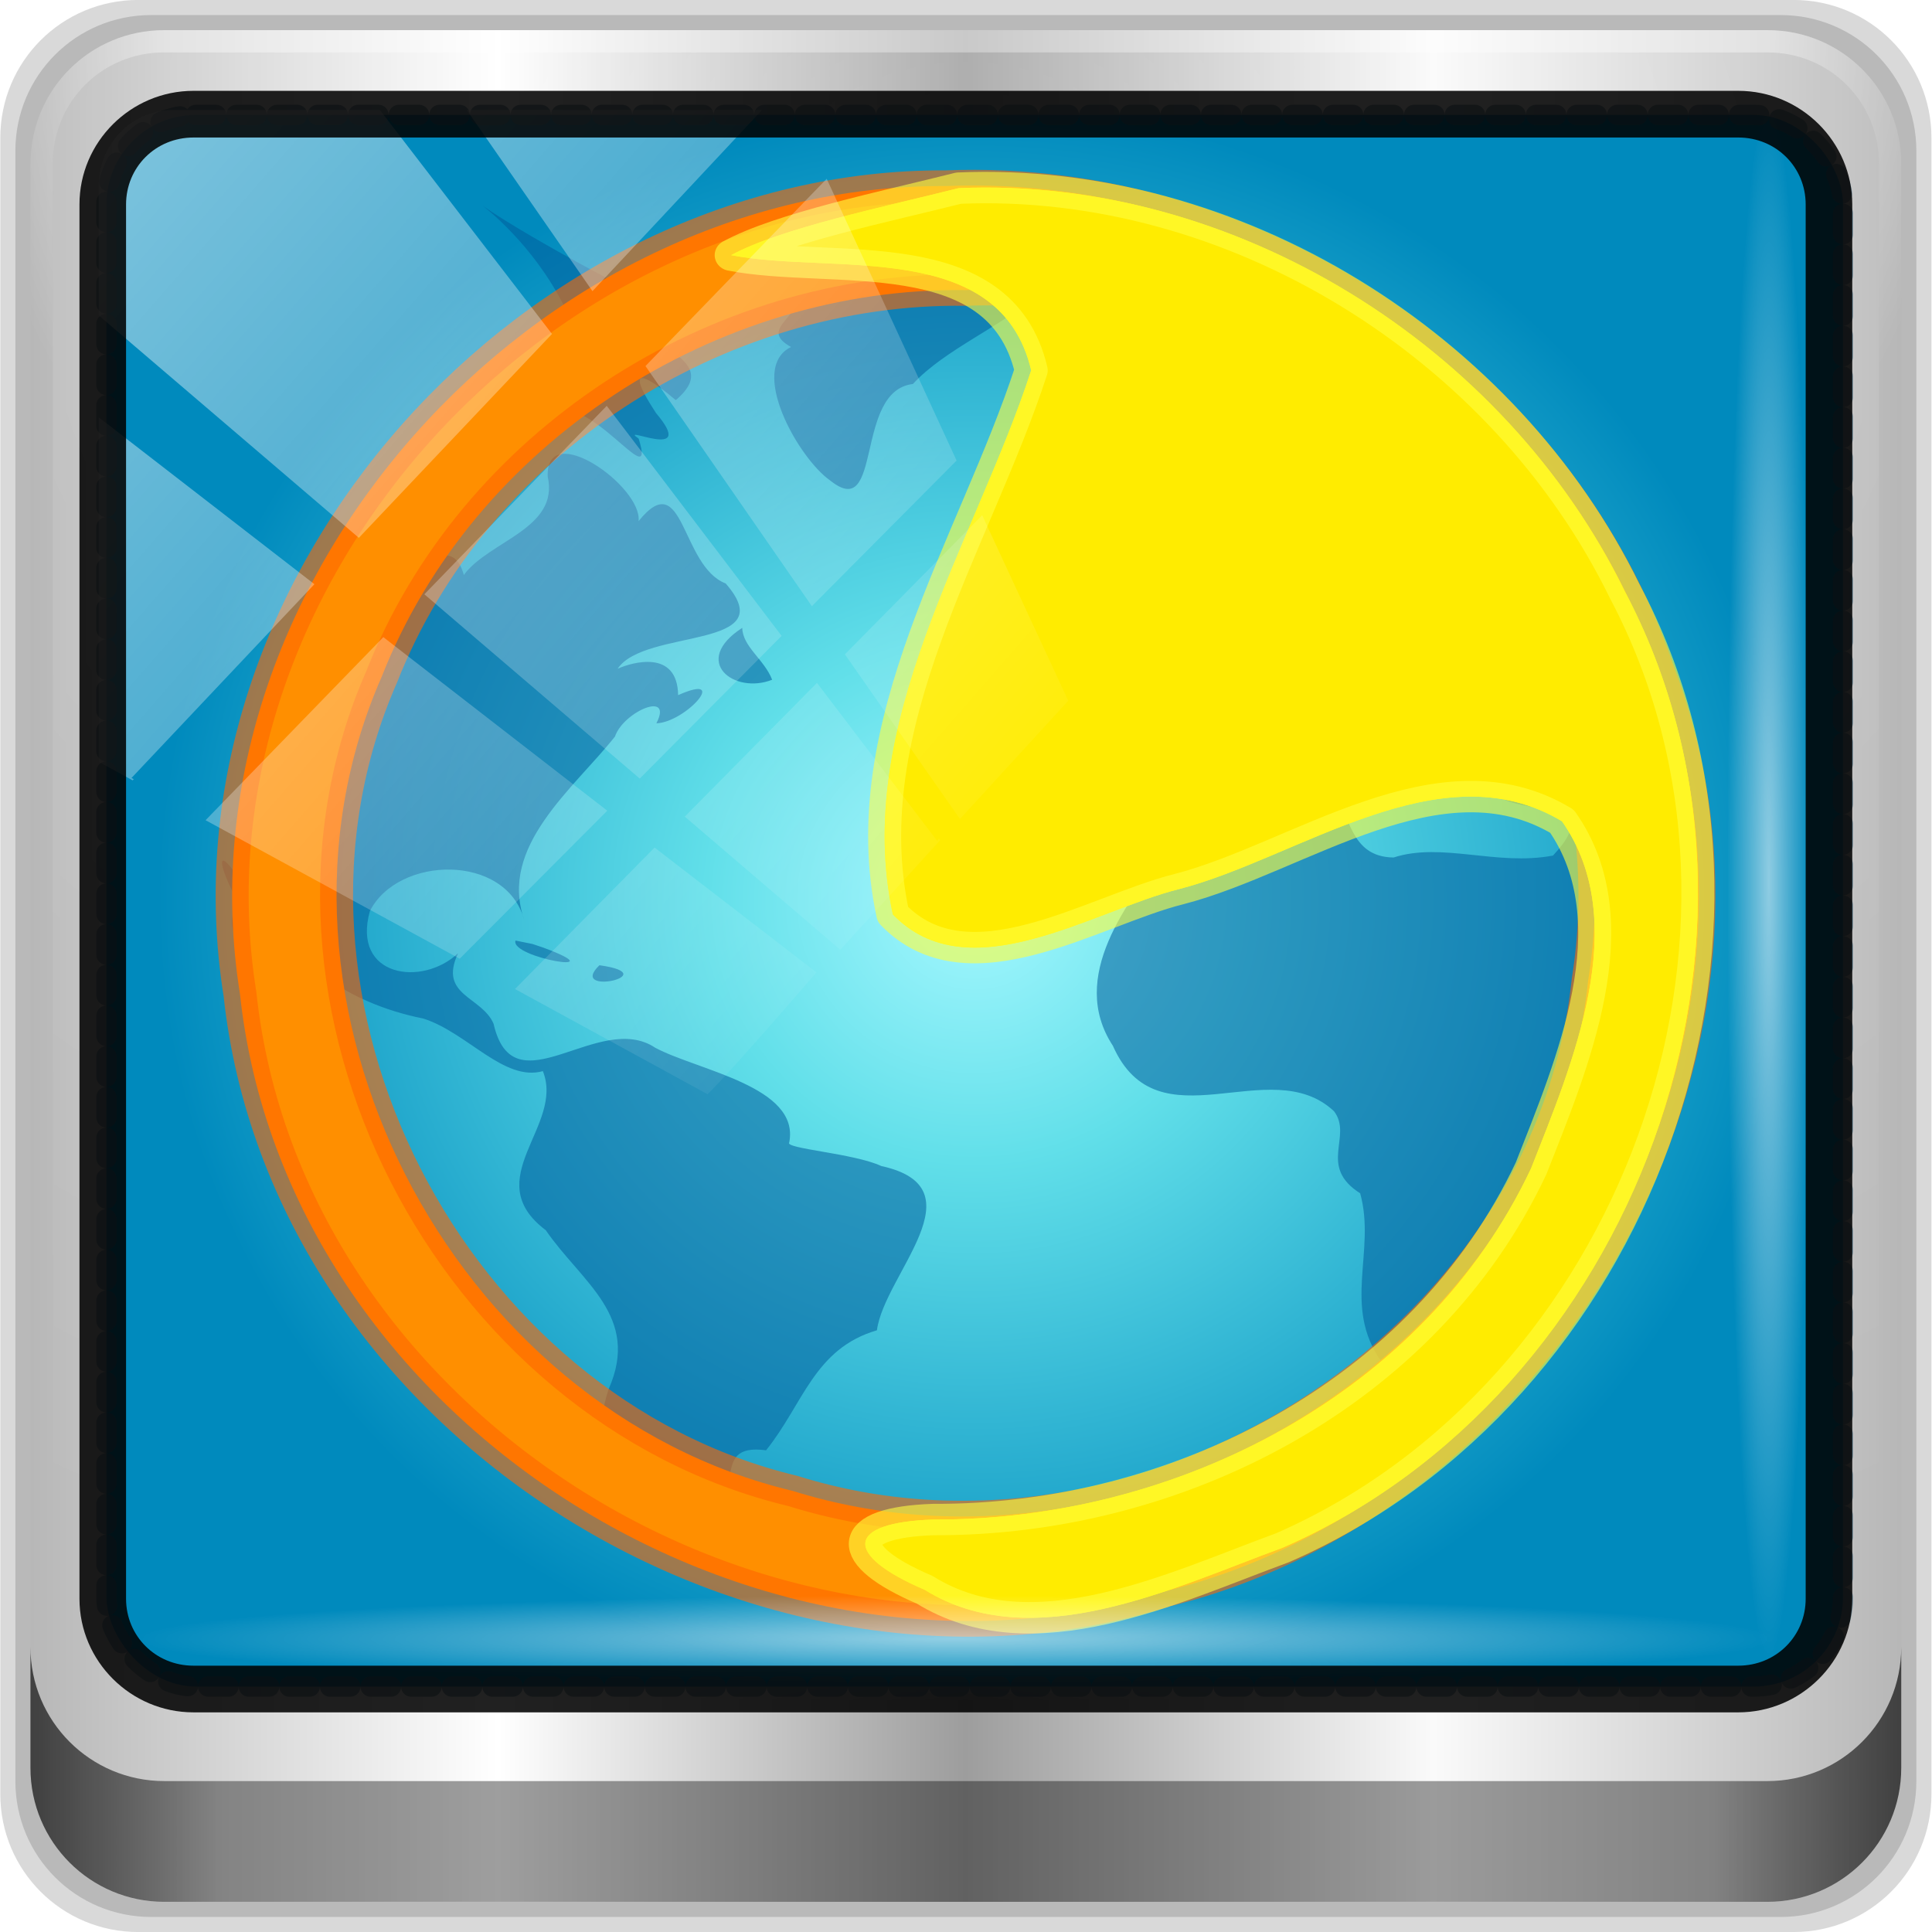 <?xml version="1.0" encoding="UTF-8" standalone="no"?>
<!-- Created with Inkscape (http://www.inkscape.org/) -->

<svg
   xmlns:dc="http://purl.org/dc/elements/1.1/"
   xmlns:cc="http://creativecommons.org/ns#"
   xmlns:rdf="http://www.w3.org/1999/02/22-rdf-syntax-ns#"
   xmlns:svg="http://www.w3.org/2000/svg"
   xmlns="http://www.w3.org/2000/svg"
   xmlns:xlink="http://www.w3.org/1999/xlink"
   xmlns:sodipodi="http://sodipodi.sourceforge.net/DTD/sodipodi-0.dtd"
   xmlns:inkscape="http://www.inkscape.org/namespaces/inkscape"
   width="96"
   height="96"
   id="svg5023"
   version="1.1"
   inkscape:version="0.92.2 2405546, 2018-03-11"
   sodipodi:docname="min.svg">
  <defs
     id="defs5025">
    <linearGradient
       inkscape:collect="always"
       id="linearGradient4133">
      <stop
         style="stop-color:#ffffff;stop-opacity:1;"
         offset="0"
         id="stop4135" />
      <stop
         style="stop-color:#ffffff;stop-opacity:0;"
         offset="1"
         id="stop4137" />
    </linearGradient>
    <linearGradient
       id="linearGradient5700">
      <stop
         id="stop5702"
         offset="0"
         style="stop-color:#ffffff;stop-opacity:0;" />
      <stop
         style="stop-color:#ffffff;stop-opacity:0.851;"
         offset="0.029"
         id="stop5704" />
      <stop
         id="stop5706"
         offset="0.052"
         style="stop-color:#ffffff;stop-opacity:0;" />
      <stop
         style="stop-color:#ffffff;stop-opacity:0;"
         offset="0.966"
         id="stop5712" />
      <stop
         style="stop-color:#ffffff;stop-opacity:0.851;"
         offset="0.979"
         id="stop5710" />
      <stop
         id="stop5708"
         offset="1"
         style="stop-color:#ffffff;stop-opacity:0;" />
    </linearGradient>
    <linearGradient
       inkscape:collect="always"
       id="linearGradient3888-8-4-8-4-6-9-0-8-7-9">
      <stop
         style="stop-color:#ffffff;stop-opacity:1;"
         offset="0"
         id="stop3890-4-7-9-5-7-0-8-8-8-6" />
      <stop
         style="stop-color:#ffffff;stop-opacity:0;"
         offset="1"
         id="stop3892-5-8-2-8-3-3-3-06-4-4" />
    </linearGradient>
    <linearGradient
       id="linearGradient3921">
      <stop
         style="stop-color:#a6f8ff;stop-opacity:1"
         offset="0"
         id="stop3923" />
      <stop
         id="stop1471"
         offset="0.329"
         style="stop-color:#61dfe9;stop-opacity:1" />
      <stop
         style="stop-color:#008abd;stop-opacity:1"
         offset="1"
         id="stop3925" />
    </linearGradient>
    <linearGradient
       inkscape:collect="always"
       id="linearGradient3888-8-4-8-6">
      <stop
         style="stop-color:#ffffff;stop-opacity:1;"
         offset="0"
         id="stop3890-4-7-9-7" />
      <stop
         style="stop-color:#ffffff;stop-opacity:0;"
         offset="1"
         id="stop3892-5-8-2-7" />
    </linearGradient>
    <linearGradient
       id="linearGradient4091-0-3-0-7">
      <stop
         style="stop-color:#ffffff;stop-opacity:1;"
         offset="0"
         id="stop4093-3-6-4-2" />
      <stop
         id="stop4099-6-1-8-3"
         offset="0.8"
         style="stop-color:#ffffff;stop-opacity:1;" />
      <stop
         style="stop-color:#ffffff;stop-opacity:0;"
         offset="1"
         id="stop4095-1-0-7-9" />
    </linearGradient>
    <linearGradient
       id="linearGradient3832-0-6-1-1">
      <stop
         style="stop-color:#000000;stop-opacity:1;"
         offset="0"
         id="stop3834-6-3-7-1" />
      <stop
         id="stop3872-2-4"
         offset="0.1"
         style="stop-color:#000000;stop-opacity:0.588;" />
      <stop
         style="stop-color:#000000;stop-opacity:0.588;"
         offset="0.9"
         id="stop3844-6-2-7-6" />
      <stop
         style="stop-color:#000000;stop-opacity:1;"
         offset="1"
         id="stop3836-5-0-2-9" />
    </linearGradient>
    <linearGradient
       inkscape:collect="always"
       xlink:href="#linearGradient6139-0"
       id="linearGradient3923"
       x1="6"
       y1="47"
       x2="90"
       y2="47"
       gradientUnits="userSpaceOnUse" />
    <linearGradient
       id="linearGradient6139-0">
      <stop
         id="stop6141-2"
         offset="0"
         style="stop-color:#b7b7b7;stop-opacity:1;" />
      <stop
         style="stop-color:#ffffff;stop-opacity:1;"
         offset="0.25"
         id="stop6151-0" />
      <stop
         style="stop-color:#9d9d9d;stop-opacity:1;"
         offset="0.5"
         id="stop6147-1" />
      <stop
         id="stop6149-4"
         offset="0.75"
         style="stop-color:#fafafa;stop-opacity:1;" />
      <stop
         id="stop6143-4"
         offset="1"
         style="stop-color:#b7b7b7;stop-opacity:1;" />
    </linearGradient>
    <linearGradient
       inkscape:collect="always"
       xlink:href="#linearGradient6139-0"
       id="linearGradient4071"
       gradientUnits="userSpaceOnUse"
       gradientTransform="matrix(1.103,0,0,1.102,-38.5,-45.284)"
       x1="6"
       y1="47"
       x2="90"
       y2="47" />
    <radialGradient
       inkscape:collect="always"
       xlink:href="#linearGradient3888-8-4-8-6"
       id="radialGradient4073"
       gradientUnits="userSpaceOnUse"
       gradientTransform="matrix(0,1.786,-2.249,0,28.434,-312.482)"
       cx="158"
       cy="6.213"
       fx="158"
       fy="6.213"
       r="41" />
    <radialGradient
       inkscape:collect="always"
       xlink:href="#linearGradient4091-0-3-0-7"
       id="radialGradient4075"
       gradientUnits="userSpaceOnUse"
       gradientTransform="matrix(-1.183,0,0,-0.964,71.244,-65.804)"
       cx="48"
       cy="-27"
       fx="48"
       fy="-27"
       r="42" />
    <linearGradient
       inkscape:collect="always"
       xlink:href="#linearGradient4213-7"
       id="linearGradient4767"
       gradientUnits="userSpaceOnUse"
       x1="2.771"
       y1="-28.642"
       x2="50.528"
       y2="14.514" />
    <linearGradient
       inkscape:collect="always"
       id="linearGradient4213-7">
      <stop
         style="stop-color:#ffffff;stop-opacity:1;"
         offset="0"
         id="stop4215-6" />
      <stop
         style="stop-color:#ffffff;stop-opacity:0;"
         offset="1"
         id="stop4217-5" />
    </linearGradient>
    <clipPath
       clipPathUnits="userSpaceOnUse"
       id="clipPath4156-4">
      <path
         style="opacity:0.6;fill:#ffffff;fill-opacity:1;stroke:none"
         d="m 27.046,-55.695 -14.214,13.321 0.061,0 15.653,21.771 10.231,-10.546 C 38.562,-32.302 27.468,-54.819 27.046,-55.695 z M 9.647,-39.383 -5.241,-25.321 15.988,-7.806 26.372,-18.383 9.647,-39.383 z m 31.491,12.951 -9.741,9.714 8.945,12.458 7.781,-7.555 -6.984,-14.617 z m -49.84,4.379 -13.754,12.982 26.283,13.846 0.061,-0.062 -0.123,-0.062 L 13.599,-5.401 -8.702,-22.053 z m 38.015,7.401 -9.803,9.775 11.579,9.559 7.628,-7.401 -8.669,-11.009 -0.735,-0.925 z m 20.187,5.674 -7.383,7.216 6.188,8.542 5.82,-6.137 -4.626,-9.621 z m -32.195,6.322 -9.557,9.498 13.662,7.185 7.934,-7.678 -12.039,-9.004 z m 23.312,2.374 -7.107,6.938 8.363,6.907 5.361,-5.674 -0.061,-0.092 -0.092,0.123 -6.464,-8.203 z m -8.73,8.542 -7.505,7.339 10.354,5.458 c 1.397,-1.321 5.675,-6.123 5.851,-6.322 L 31.886,8.26 z"
         id="path4158-0"
         inkscape:connector-curvature="0" />
    </clipPath>
    <linearGradient
       inkscape:collect="always"
       xlink:href="#linearGradient3888-8-4-8-4-6-9-0-8-7-9"
       id="linearGradient4112"
       gradientUnits="userSpaceOnUse"
       gradientTransform="matrix(1.138,0,0,1.142,-40.393,-45.011)"
       x1="45.999"
       y1="42.064"
       x2="76.198"
       y2="29.454" />
    <linearGradient
       inkscape:collect="always"
       xlink:href="#linearGradient3832-0-6-1-1"
       id="linearGradient4129"
       x1="1.5"
       y1="88.172"
       x2="94.5"
       y2="88.172"
       gradientUnits="userSpaceOnUse"
       gradientTransform="matrix(0.997,0,0,0.995,-33.374,-41.269)" />
    <radialGradient
       inkscape:collect="always"
       xlink:href="#linearGradient4133"
       id="radialGradient4139"
       cx="13.948"
       cy="44.893"
       fx="13.948"
       fy="44.893"
       r="43.199"
       gradientTransform="matrix(0.972,0,0,0.049,0.408,38.503)"
       gradientUnits="userSpaceOnUse" />
    <radialGradient
       inkscape:collect="always"
       xlink:href="#linearGradient4133"
       id="radialGradient4143"
       gradientUnits="userSpaceOnUse"
       gradientTransform="matrix(0.884,0,0,0.049,-10.686,-57.023)"
       cx="13.948"
       cy="44.893"
       fx="13.948"
       fy="44.893"
       r="43.199" />
    <radialGradient
       inkscape:collect="always"
       xlink:href="#linearGradient4133-1"
       id="radialGradient4478"
       gradientUnits="userSpaceOnUse"
       gradientTransform="matrix(0.931,0,0,0.047,27.981,70.063)"
       cx="13.948"
       cy="44.893"
       fx="13.948"
       fy="44.893"
       r="43.199" />
    <linearGradient
       inkscape:collect="always"
       id="linearGradient4133-1">
      <stop
         style="stop-color:#ffffff;stop-opacity:1;"
         offset="0"
         id="stop4135-5" />
      <stop
         style="stop-color:#ffffff;stop-opacity:0;"
         offset="1"
         id="stop4137-6" />
    </linearGradient>
    <radialGradient
       inkscape:collect="always"
       xlink:href="#linearGradient4133-1"
       id="radialGradient4480"
       gradientUnits="userSpaceOnUse"
       gradientTransform="matrix(0.848,0,0,0.047,24.797,-80.287)"
       cx="13.948"
       cy="44.893"
       fx="13.948"
       fy="44.893"
       r="43.199" />
    <linearGradient
       inkscape:collect="always"
       xlink:href="#linearGradient4213-7-6"
       id="linearGradient4482"
       gradientUnits="userSpaceOnUse"
       x1="2.771"
       y1="-28.642"
       x2="50.528"
       y2="14.514" />
    <linearGradient
       inkscape:collect="always"
       id="linearGradient4213-7-6">
      <stop
         style="stop-color:#ffffff;stop-opacity:1;"
         offset="0"
         id="stop4215-6-9" />
      <stop
         style="stop-color:#ffffff;stop-opacity:0;"
         offset="1"
         id="stop4217-5-9" />
    </linearGradient>
    <clipPath
       clipPathUnits="userSpaceOnUse"
       id="clipPath4156-4-0">
      <path
         style="opacity:0.6;fill:#ffffff;fill-opacity:1;stroke:none"
         d="m 27.046,-55.695 -14.214,13.321 0.061,0 15.653,21.771 10.231,-10.546 C 38.562,-32.302 27.468,-54.819 27.046,-55.695 z M 9.647,-39.383 -5.241,-25.321 15.988,-7.806 26.372,-18.383 9.647,-39.383 z m 31.491,12.951 -9.741,9.714 8.945,12.458 7.781,-7.555 -6.984,-14.617 z m -49.84,4.379 -13.754,12.982 26.283,13.846 0.061,-0.062 -0.123,-0.062 L 13.599,-5.401 -8.702,-22.053 z m 38.015,7.401 -9.803,9.775 11.579,9.559 7.628,-7.401 -8.669,-11.009 -0.735,-0.925 z m 20.187,5.674 -7.383,7.216 6.188,8.542 5.82,-6.137 -4.626,-9.621 z m -32.195,6.322 -9.557,9.498 13.662,7.185 7.934,-7.678 -12.039,-9.004 z m 23.312,2.374 -7.107,6.938 8.363,6.907 5.361,-5.674 -0.061,-0.092 -0.092,0.123 -6.464,-8.203 z m -8.73,8.542 -7.505,7.339 10.354,5.458 c 1.397,-1.321 5.675,-6.123 5.851,-6.322 L 31.886,8.26 z"
         id="path4158-0-3"
         inkscape:connector-curvature="0" />
    </clipPath>
    <radialGradient
       inkscape:collect="always"
       xlink:href="#linearGradient4128-0"
       id="radialGradient4134-8"
       cx="148"
       cy="42.016"
       fx="148"
       fy="42.016"
       r="42"
       gradientTransform="matrix(1,0,0,0.893,0,4.486)"
       gradientUnits="userSpaceOnUse" />
    <linearGradient
       id="linearGradient4128-0">
      <stop
         style="stop-color:#d8ecfa;stop-opacity:1;"
         offset="0"
         id="stop4130-3" />
      <stop
         style="stop-color:#ffffff;stop-opacity:0;"
         offset="1"
         id="stop4132-8" />
    </linearGradient>
    <radialGradient
       inkscape:collect="always"
       xlink:href="#linearGradient4133-1"
       id="radialGradient3426"
       gradientUnits="userSpaceOnUse"
       gradientTransform="matrix(0.844,0,0,0.047,-22.173,-18.77)"
       cx="13.948"
       cy="44.893"
       fx="13.948"
       fy="44.893"
       r="43.199" />
    <radialGradient
       inkscape:collect="always"
       xlink:href="#linearGradient4133-1"
       id="radialGradient3428"
       gradientUnits="userSpaceOnUse"
       gradientTransform="matrix(0.927,0,0,0.047,-33.356,22.869)"
       cx="13.948"
       cy="44.893"
       fx="13.948"
       fy="44.893"
       r="43.199" />
    <radialGradient
       inkscape:collect="always"
       xlink:href="#linearGradient4128-0"
       id="radialGradient3430"
       gradientUnits="userSpaceOnUse"
       gradientTransform="matrix(1,0,0,0.893,0,4.486)"
       cx="148"
       cy="42.016"
       fx="148"
       fy="42.016"
       r="42" />
    <linearGradient
       inkscape:collect="always"
       xlink:href="#linearGradient4213-7-6"
       id="linearGradient3432"
       gradientUnits="userSpaceOnUse"
       x1="2.771"
       y1="-28.642"
       x2="50.528"
       y2="14.514" />
    <linearGradient
       inkscape:collect="always"
       xlink:href="#linearGradient4213-7-6"
       id="linearGradient3448"
       gradientUnits="userSpaceOnUse"
       x1="2.771"
       y1="-28.642"
       x2="50.528"
       y2="14.514" />
    <radialGradient
       inkscape:collect="always"
       xlink:href="#linearGradient4133-1"
       id="radialGradient3450"
       gradientUnits="userSpaceOnUse"
       gradientTransform="matrix(0.844,0,0,0.047,-22.173,-21.356)"
       cx="13.948"
       cy="44.893"
       fx="13.948"
       fy="44.893"
       r="43.199" />
    <radialGradient
       inkscape:collect="always"
       xlink:href="#linearGradient4133-1"
       id="radialGradient3452"
       gradientUnits="userSpaceOnUse"
       gradientTransform="matrix(0.927,0,0,0.047,-33.356,22.869)"
       cx="13.948"
       cy="44.893"
       fx="13.948"
       fy="44.893"
       r="43.199" />
    <radialGradient
       inkscape:collect="always"
       xlink:href="#linearGradient3921"
       id="radialGradient4230"
       cx="48.442"
       cy="45.581"
       fx="48.442"
       fy="45.581"
       r="43.669"
       gradientTransform="matrix(0.927,0,0,0.901,-30.021,-37.816)"
       gradientUnits="userSpaceOnUse" />
    <clipPath
       id="clipPath3861"
       clipPathUnits="userSpaceOnUse">
      <rect
         width="124.694"
         height="124.694"
         rx="8.907"
         ry="8.907"
         x="-102.886"
         y="-295.903"
         transform="matrix(0.94,-0.342,-0.342,-0.94,0,0)"
         id="rect3863"
         style="fill:#999999;fill-opacity:1;fill-rule:nonzero;stroke:none;display:inline" />
    </clipPath>
    <radialGradient
       r="196"
       fy="461.119"
       fx="273.837"
       cy="467.596"
       cx="279.102"
       gradientTransform="matrix(0.232,0.165,-0.251,0.385,83.218,10.222)"
       gradientUnits="userSpaceOnUse"
       id="radialGradient3857"
       xlink:href="#linearGradient3974"
       inkscape:collect="always" />
    <radialGradient
       r="193.536"
       fy="344.566"
       fx="357.259"
       cy="345.816"
       cx="339.7"
       gradientTransform="matrix(0.338,0.071,-0.089,0.753,-35.562,-65.402)"
       gradientUnits="userSpaceOnUse"
       id="radialGradient3855"
       xlink:href="#linearGradient3943"
       inkscape:collect="always" />
    <radialGradient
       r="196"
       fy="461.119"
       fx="273.837"
       cy="467.596"
       cx="279.102"
       gradientTransform="matrix(0.232,0.165,-0.251,0.385,83.218,10.222)"
       gradientUnits="userSpaceOnUse"
       id="radialGradient3846"
       xlink:href="#linearGradient3974"
       inkscape:collect="always" />
    <radialGradient
       r="193.536"
       fy="344.566"
       fx="357.259"
       cy="345.816"
       cx="339.7"
       gradientTransform="matrix(0.338,0.071,-0.089,0.753,-35.562,-65.402)"
       gradientUnits="userSpaceOnUse"
       id="radialGradient3844"
       xlink:href="#linearGradient3943"
       inkscape:collect="always" />
    <radialGradient
       r="104.221"
       fy="7.227"
       fx="64.569"
       cy="7.227"
       cx="64.569"
       gradientUnits="userSpaceOnUse"
       id="radialGradient3825"
       xlink:href="#XMLID_61_"
       inkscape:collect="always" />
    <radialGradient
       r="193.536"
       fy="344.566"
       fx="357.259"
       cy="345.816"
       cx="339.7"
       gradientTransform="matrix(0.338,0.071,-0.089,0.753,-35.562,-65.402)"
       gradientUnits="userSpaceOnUse"
       id="radialGradient3797"
       xlink:href="#linearGradient3943"
       inkscape:collect="always" />
    <radialGradient
       r="196"
       fy="461.119"
       fx="273.837"
       cy="467.596"
       cx="279.102"
       gradientTransform="matrix(0.232,0.165,-0.251,0.385,83.218,10.222)"
       gradientUnits="userSpaceOnUse"
       id="radialGradient3794"
       xlink:href="#linearGradient3974"
       inkscape:collect="always" />
    <radialGradient
       r="178.62"
       fy="886.038"
       fx="2417.019"
       cy="886.038"
       cx="2417.019"
       gradientTransform="matrix(0.633,4.01805e-8,0,0.621,887.452,302.33)"
       gradientUnits="userSpaceOnUse"
       id="radialGradient3785"
       xlink:href="#linearGradient4094-7"
       inkscape:collect="always" />
    <linearGradient
       id="linearGradient3746">
      <stop
         style="stop-color:#2c32a8;stop-opacity:0"
         offset="0"
         id="stop3748" />
      <stop
         style="stop-color:#1e1b61;stop-opacity:0.725"
         offset="0.825"
         id="stop3750-9" />
      <stop
         style="stop-color:#0b0619;stop-opacity:0.413"
         offset="1"
         id="stop3752-6" />
    </linearGradient>
    <linearGradient
       id="linearGradient4282">
      <stop
         style="stop-color:#bacdfe"
         offset="0"
         id="stop4284" />
      <stop
         style="stop-color:#345ec5"
         offset="0.333"
         id="stop4286" />
      <stop
         style="stop-color:#000000"
         offset="0.823"
         id="stop4288" />
      <stop
         style="stop-color:#04102c"
         offset="1"
         id="stop4290" />
    </linearGradient>
    <linearGradient
       id="linearGradient3974">
      <stop
         style="stop-color:#ff9933"
         offset="0"
         id="stop3976" />
      <stop
         style="stop-color:#ff9933"
         offset="0.924"
         id="stop3978" />
      <stop
         style="stop-color:#620f0f"
         offset="0.971"
         id="stop3980" />
      <stop
         style="stop-color:#350a00"
         offset="1"
         id="stop3982" />
    </linearGradient>
    <linearGradient
       id="linearGradient3943">
      <stop
         style="stop-color:#fff6d6"
         offset="0"
         id="stop3945" />
      <stop
         style="stop-color:#fbea04"
         offset="0.325"
         id="stop3952" />
      <stop
         style="stop-color:#fbcd15"
         offset="0.601"
         id="stop3954" />
      <stop
         style="stop-color:#bc9b0a"
         offset="0.823"
         id="stop3760" />
      <stop
         style="stop-color:#947a05"
         offset="0.939"
         id="stop3762" />
      <stop
         style="stop-color:#725f00"
         offset="1"
         id="stop3947" />
    </linearGradient>
    <linearGradient
       id="linearGradient4094">
      <stop
         style="stop-color:#80fc7e;stop-opacity:0"
         offset="0"
         id="stop4096" />
      <stop
         style="stop-color:#323791;stop-opacity:0.699"
         offset="1"
         id="stop4098" />
    </linearGradient>
    <linearGradient
       id="linearGradient4094-7">
      <stop
         style="stop-color:#f3ffc9;stop-opacity:0.919"
         offset="0"
         id="stop4096-4" />
      <stop
         style="stop-color:#ffffff;stop-opacity:0"
         offset="1"
         id="stop4098-0" />
    </linearGradient>
    <linearGradient
       id="linearGradient3473-4">
      <stop
         style="stop-color:#d6f4fb"
         offset="0"
         id="stop3475-8" />
      <stop
         style="stop-color:#94b2fd"
         offset="0.337"
         id="stop3481-8" />
      <stop
         style="stop-color:#444470"
         offset="0.867"
         id="stop3483-2" />
      <stop
         style="stop-color:#344671"
         offset="1"
         id="stop3477-4" />
    </linearGradient>
    <clipPath
       id="clipPath3957-1">
      <path
         inkscape:connector-curvature="0"
         d="m 414.286,-116.209 c 0,165.685 -134.315,300 -300,300 -165.685,0 -300,-134.315 -300,-300 0,-165.685 134.315,-300 300,-300 165.685,0 300,134.315 300,300 l 0,0 z"
         transform="matrix(0.595,0,0,0.943,2355.01,735.995)"
         style="fill:url(#radialGradient3961) #000000"
         id="path3959-1" />
    </clipPath>
    <filter
       id="filter3943-5"
       x="-0.743"
       width="2.487"
       y="-0.743"
       height="2.487"
       color-interpolation-filters="sRGB">
      <feGaussianBlur
         inkscape:collect="always"
         stdDeviation="33.625"
         id="feGaussianBlur3945-2" />
    </filter>
    <mask
       id="mask4241">
      <g
         transform="translate(-31.429,-3.791)"
         style="fill:#ffffff"
         id="g4243">
        <path
           inkscape:connector-curvature="0"
           d="m 414.286,-116.209 c 0,165.685 -134.315,300 -300,300 -165.685,0 -300,-134.315 -300,-300 0,-165.685 134.315,-300 300,-300 165.685,0 300,134.315 300,300 l 0,0 z"
           transform="matrix(1.065,0,0,1.066,243.795,468.711)"
           style="fill:#ffffff"
           id="path4245" />
        <path
           inkscape:connector-curvature="0"
           d="m 338.311,33.333 c 2.335,-0.214 4.682,-0.369 7.031,-0.531 -2.97,-0.307 -6.372,-0.612 -8.469,-0.562 0.831,0.176 1.262,0.563 1.437,1.094 z"
           style="fill:#ffffff"
           id="path4247" />
      </g>
    </mask>
    <filter
       color-interpolation-filters="sRGB"
       height="1.307"
       y="-0.153"
       width="1.43"
       x="-0.215"
       id="filter4308">
      <feGaussianBlur
         id="feGaussianBlur4310"
         stdDeviation="37.799"
         inkscape:collect="always" />
    </filter>
    <radialGradient
       cx="2417.019"
       cy="886.038"
       r="178.62"
       fx="2417.019"
       fy="886.038"
       id="radialGradient3395"
       xlink:href="#linearGradient4094-7"
       gradientUnits="userSpaceOnUse"
       gradientTransform="matrix(0.633,4.01805e-8,0,0.621,887.452,302.33)" />
    <radialGradient
       cx="279.102"
       cy="467.596"
       r="196"
       fx="273.837"
       fy="461.119"
       id="radialGradient3404"
       xlink:href="#linearGradient3974"
       gradientUnits="userSpaceOnUse"
       gradientTransform="matrix(1.177,0.837,-1.271,1.955,510.57,-815.422)" />
    <radialGradient
       cx="339.7"
       cy="345.816"
       r="193.536"
       fx="357.259"
       fy="344.566"
       id="radialGradient3407"
       xlink:href="#linearGradient3943"
       gradientUnits="userSpaceOnUse"
       gradientTransform="matrix(1.714,0.362,-0.453,3.818,-92.023,-1199.076)" />
    <linearGradient
       x1="2593.454"
       y1="719.579"
       x2="2642.927"
       y2="287.671"
       id="linearGradient3412"
       xlink:href="#linearGradient4094-7"
       gradientUnits="userSpaceOnUse"
       gradientTransform="matrix(1.052,0,0,-1.009,-2457.049,728.143)" />
    <radialGradient
       cx="2540.582"
       cy="236.38"
       r="290.58"
       fx="2540.582"
       fy="236.38"
       id="radialGradient3419"
       xlink:href="#linearGradient3473-4"
       gradientUnits="userSpaceOnUse"
       gradientTransform="matrix(0.888,1.538,-1.656,0.956,-1677.199,-3976.236)" />
    <radialGradient
       cx="-4.653"
       cy="-193.895"
       r="300"
       fx="-4.653"
       fy="-193.895"
       id="radialGradient3423"
       xlink:href="#linearGradient3746"
       gradientUnits="userSpaceOnUse"
       gradientTransform="matrix(1.04,0.331,-0.466,1.461,57.626,505.444)" />
    <radialGradient
       cx="-15.766"
       cy="-286.377"
       r="300"
       fx="-15.766"
       fy="-286.377"
       id="radialGradient3426-8"
       xlink:href="#linearGradient4282"
       gradientUnits="userSpaceOnUse"
       gradientTransform="matrix(0.977,1.671,-1.593,0.931,-250.957,431.502)" />
    <radialGradient
       cx="2531.002"
       cy="282.449"
       r="290.58"
       fx="2531.002"
       fy="282.449"
       id="radialGradient6248"
       xlink:href="#linearGradient4094"
       gradientUnits="userSpaceOnUse"
       gradientTransform="matrix(1.646,0.049,-0.057,1.911,-4041.888,-439.434)" />
    <radialGradient
       r="42"
       fy="-7.214"
       fx="48.555"
       cy="-7.214"
       cx="48.555"
       gradientTransform="matrix(2.396,0,0,2.252,-67.804,9.03)"
       gradientUnits="userSpaceOnUse"
       id="radialGradient4721"
       xlink:href="#radialGradient4537"
       inkscape:collect="always" />
    <clipPath
       id="clipPath4717"
       clipPathUnits="userSpaceOnUse">
      <rect
         style="fill:url(#radialGradient4721);fill-opacity:1;fill-rule:nonzero;stroke:none"
         id="rect4719"
         transform="scale(1,-1)"
         y="-90"
         x="6"
         ry="6"
         rx="6"
         height="84"
         width="84" />
    </clipPath>
    <radialGradient
       gradientUnits="userSpaceOnUse"
       gradientTransform="matrix(1.245,0,0,0.992,-11.375,8.864)"
       r="61.092"
       fy="-0.572"
       fx="46.428"
       cy="-0.572"
       cx="46.428"
       id="radialGradient4711"
       xlink:href="#radialGradient4771"
       inkscape:collect="always" />
    <radialGradient
       gradientUnits="userSpaceOnUse"
       gradientTransform="matrix(1,0,0,0.797,0,8.752)"
       r="61.092"
       fy="43.023"
       fx="42.897"
       cy="43.023"
       cx="42.897"
       id="radialGradient4674"
       xlink:href="#linearGradient4668"
       inkscape:collect="always" />
    <linearGradient
       gradientTransform="matrix(0.983,0,0,0.983,0.837,-0.837)"
       gradientUnits="userSpaceOnUse"
       y2="-1.591"
       x2="34.91"
       y1="-73.326"
       x1="34.91"
       id="linearGradient4569"
       xlink:href="#linearGradient4853"
       inkscape:collect="always" />
    <radialGradient
       gradientTransform="matrix(2.396,0,0,2.252,-67.804,9.03)"
       gradientUnits="userSpaceOnUse"
       r="42"
       fy="-7.214"
       fx="48.555"
       cy="-7.214"
       cx="48.555"
       id="radialGradient4559"
       xlink:href="#radialGradient4537"
       inkscape:collect="always" />
    <clipPath
       id="clipPath3765"
       clipPathUnits="userSpaceOnUse">
      <rect
         style="fill:#0369a3;fill-opacity:1;fill-rule:nonzero;stroke:none"
         id="rect3767"
         transform="scale(1,-1)"
         y="-73.808"
         x="24.159"
         ry="4.219"
         rx="4.219"
         height="59.068"
         width="59.068" />
    </clipPath>
    <linearGradient
       y2="63.893"
       x2="36.357"
       y1="6"
       x1="36.357"
       gradientUnits="userSpaceOnUse"
       id="linearGradient3752"
       xlink:href="#linearGradient3737"
       inkscape:collect="always" />
    <radialGradient
       r="42"
       fy="90.172"
       fx="48"
       cy="90.172"
       cx="48"
       gradientTransform="matrix(1.157,0,0,0.996,-7.551,0.197)"
       gradientUnits="userSpaceOnUse"
       id="radialGradient3749"
       xlink:href="#linearGradient3737"
       inkscape:collect="always" />
    <radialGradient
       r="42"
       fy="90.172"
       fx="48"
       cy="90.172"
       cx="48"
       gradientTransform="matrix(1.157,0,0,0.996,-7.551,0.197)"
       gradientUnits="userSpaceOnUse"
       id="radialGradient3742"
       xlink:href="#linearGradient3737"
       inkscape:collect="always" />
    <linearGradient
       y2="63.893"
       x2="36.357"
       y1="6"
       x1="36.357"
       gradientUnits="userSpaceOnUse"
       id="linearGradient3740"
       xlink:href="#linearGradient3737"
       inkscape:collect="always" />
    <linearGradient
       y2="5.988"
       x2="48"
       y1="90"
       x1="48"
       gradientTransform="translate(0,-96)"
       gradientUnits="userSpaceOnUse"
       id="linearGradient3738"
       xlink:href="#linearGradient2867-449-88-871-390-598-476-591-434-148"
       inkscape:collect="always" />
    <linearGradient
       y2="32.832"
       x2="29.174"
       y1="19.147"
       x1="38.492"
       gradientUnits="userSpaceOnUse"
       id="linearGradient3726"
       xlink:href="#XMLID_70_"
       inkscape:collect="always" />
    <linearGradient
       y2="18.029"
       x2="93.232"
       y1="16.592"
       x1="76.372"
       gradientUnits="userSpaceOnUse"
       id="linearGradient3724"
       xlink:href="#XMLID_69_"
       inkscape:collect="always" />
    <linearGradient
       y2="18.029"
       x2="93.232"
       y1="16.592"
       x1="76.372"
       gradientUnits="userSpaceOnUse"
       id="linearGradient3699"
       xlink:href="#XMLID_69_"
       inkscape:collect="always" />
    <linearGradient
       y2="32.832"
       x2="29.174"
       y1="19.147"
       x1="38.492"
       gradientUnits="userSpaceOnUse"
       id="linearGradient3697"
       xlink:href="#XMLID_70_"
       inkscape:collect="always" />
    <linearGradient
       y2="11.895"
       x2="62.652"
       y1="34.546"
       x1="62.652"
       gradientUnits="userSpaceOnUse"
       id="linearGradient3695"
       xlink:href="#XMLID_71_"
       inkscape:collect="always" />
    <radialGradient
       gradientTransform="translate(-9.334,6.899)"
       r="52.229"
       fy="14.176"
       fx="64.554"
       cy="14.176"
       cx="64.554"
       gradientUnits="userSpaceOnUse"
       id="radialGradient3687"
       xlink:href="#XMLID_63_"
       inkscape:collect="always" />
    <radialGradient
       gradientTransform="translate(-9.334,6.899)"
       r="52.237"
       fy="14.172"
       fx="64.549"
       cy="14.172"
       cx="64.549"
       gradientUnits="userSpaceOnUse"
       id="radialGradient3684"
       xlink:href="#XMLID_64_"
       inkscape:collect="always" />
    <radialGradient
       id="radialGradient4781"
       cx="64.549"
       cy="14.172"
       r="52.237"
       fx="64.549"
       fy="14.172"
       gradientUnits="userSpaceOnUse">
      <stop
         offset="0"
         style="stop-color:#0F80BC"
         id="stop4783" />
      <stop
         offset="0.338"
         style="stop-color:#0A5F9E"
         id="stop4785" />
      <stop
         offset="1"
         style="stop-color:#00145A"
         id="stop4787" />
    </radialGradient>
    <radialGradient
       id="radialGradient4771"
       cx="64.554"
       cy="14.176"
       r="52.229"
       fx="64.554"
       fy="14.176"
       gradientUnits="userSpaceOnUse">
      <stop
         offset="0"
         style="stop-color:#0F80BC"
         id="stop4773" />
      <stop
         offset="0.338"
         style="stop-color:#0A5F9E"
         id="stop4775" />
      <stop
         offset="1"
         style="stop-color:#00145A"
         id="stop4777" />
    </radialGradient>
    <radialGradient
       r="52.237"
       fy="14.172"
       fx="64.549"
       cy="14.172"
       cx="64.549"
       gradientUnits="userSpaceOnUse"
       id="radialGradient3673"
       xlink:href="#XMLID_64_"
       inkscape:collect="always" />
    <radialGradient
       r="52.229"
       fy="14.176"
       fx="64.554"
       cy="14.176"
       cx="64.554"
       gradientUnits="userSpaceOnUse"
       id="radialGradient3671"
       xlink:href="#XMLID_63_"
       inkscape:collect="always" />
    <linearGradient
       id="linearGradient4843"
       gradientUnits="userSpaceOnUse"
       x1="38.492"
       y1="19.147"
       x2="29.174"
       y2="32.832">
      <stop
         offset="0"
         style="stop-color:#0F80BC"
         id="stop4845" />
      <stop
         offset="0.338"
         style="stop-color:#0A5F9E"
         id="stop4847" />
      <stop
         offset="1"
         style="stop-color:#00145A"
         id="stop4849" />
    </linearGradient>
    <linearGradient
       id="linearGradient4833"
       gradientUnits="userSpaceOnUse"
       x1="76.372"
       y1="16.592"
       x2="93.232"
       y2="18.029">
      <stop
         offset="0"
         style="stop-color:#0F80BC"
         id="stop4835" />
      <stop
         offset="0.338"
         style="stop-color:#0A5F9E"
         id="stop4837" />
      <stop
         offset="1"
         style="stop-color:#00145A"
         id="stop4839" />
    </linearGradient>
    <clipPath
       id="clipPath4829">
      <ellipse
         sodipodi:ry="58.254002"
         sodipodi:rx="58.215"
         sodipodi:cy="59.375"
         sodipodi:cx="63.755001"
         id="use4831"
         cx="63.755"
         cy="59.375"
         rx="58.215"
         ry="58.254" />
    </clipPath>
    <defs
       id="defs4825">
      <ellipse
         sodipodi:ry="58.254002"
         sodipodi:rx="58.215"
         sodipodi:cy="59.375"
         sodipodi:cx="63.755001"
         id="ellipse4827"
         cx="63.755"
         cy="59.375"
         rx="58.215"
         ry="58.254" />
    </defs>
    <linearGradient
       y2="32.832"
       x2="29.174"
       y1="19.147"
       x1="38.492"
       gradientUnits="userSpaceOnUse"
       id="linearGradient3655"
       xlink:href="#XMLID_70_"
       inkscape:collect="always" />
    <linearGradient
       y2="18.029"
       x2="93.232"
       y1="16.592"
       x1="76.372"
       gradientUnits="userSpaceOnUse"
       id="linearGradient3653"
       xlink:href="#XMLID_69_"
       inkscape:collect="always" />
    <radialGradient
       gradientTransform="translate(-9.334,6.899)"
       r="52.232"
       fy="14.175"
       fx="64.552"
       cy="14.175"
       cx="64.552"
       gradientUnits="userSpaceOnUse"
       id="radialGradient3649"
       xlink:href="#XMLID_62_"
       inkscape:collect="always" />
    <radialGradient
       gradientTransform="translate(-9.334,6.899)"
       r="57.383"
       fy="19.12"
       fx="65.405"
       cy="19.12"
       cx="65.405"
       gradientUnits="userSpaceOnUse"
       id="radialGradient3635"
       xlink:href="#XMLID_65_"
       inkscape:collect="always" />
    <radialGradient
       gradientTransform="translate(-9.334,6.899)"
       r="52.233"
       fy="14.173"
       fx="64.551"
       cy="14.173"
       cx="64.551"
       gradientUnits="userSpaceOnUse"
       id="radialGradient3632"
       xlink:href="#XMLID_66_"
       inkscape:collect="always" />
    <radialGradient
       gradientTransform="translate(-9.334,6.899)"
       r="52.242"
       fy="14.165"
       fx="64.552"
       cy="14.165"
       cx="64.552"
       gradientUnits="userSpaceOnUse"
       id="radialGradient3629"
       xlink:href="#XMLID_67_"
       inkscape:collect="always" />
    <linearGradient
       y2="11.895"
       x2="62.652"
       y1="34.546"
       x1="62.652"
       gradientUnits="userSpaceOnUse"
       id="linearGradient4853">
      <stop
         id="stop4855"
         stop-opacity="0"
         style="stop-color:#000000"
         offset="0.014" />
      <stop
         id="stop4857"
         stop-opacity="0.2"
         style="stop-color:#C4E0E3"
         offset="0.65" />
      <stop
         id="stop4859"
         style="stop-color:#C4E0E3"
         offset="0.822" />
      <stop
         id="stop4861"
         style="stop-color:#CDE5E8"
         offset="0.85" />
      <stop
         id="stop4863"
         style="stop-color:#E8F4F7"
         offset="0.944" />
      <stop
         id="stop4865"
         style="stop-color:#F2FAFC"
         offset="1" />
    </linearGradient>
    <radialGradient
       gradientUnits="userSpaceOnUse"
       fy="14.165"
       fx="64.552"
       r="52.242"
       cy="14.165"
       cx="64.552"
       id="radialGradient4813">
      <stop
         id="stop4815"
         style="stop-color:#0F80BC"
         offset="0" />
      <stop
         id="stop4817"
         style="stop-color:#0A5F9E"
         offset="0.338" />
      <stop
         id="stop4819"
         style="stop-color:#00145A"
         offset="1" />
    </radialGradient>
    <radialGradient
       gradientUnits="userSpaceOnUse"
       fy="14.173"
       fx="64.551"
       r="52.233"
       cy="14.173"
       cx="64.551"
       id="radialGradient4803">
      <stop
         id="stop4805"
         style="stop-color:#0F80BC"
         offset="0" />
      <stop
         id="stop4807"
         style="stop-color:#0A5F9E"
         offset="0.338" />
      <stop
         id="stop4809"
         style="stop-color:#00145A"
         offset="1" />
    </radialGradient>
    <radialGradient
       gradientUnits="userSpaceOnUse"
       fy="19.12"
       fx="65.405"
       r="57.383"
       cy="19.12"
       cx="65.405"
       id="radialGradient4791">
      <stop
         id="stop4793"
         style="stop-color:#0F80BC"
         offset="0" />
      <stop
         id="stop4795"
         style="stop-color:#0B629B"
         offset="0.264" />
      <stop
         id="stop4797"
         style="stop-color:#031747"
         offset="0.844" />
      <stop
         id="stop4799"
         style="stop-color:#00022F"
         offset="1" />
    </radialGradient>
    <radialGradient
       gradientUnits="userSpaceOnUse"
       fy="14.175"
       fx="64.552"
       r="52.232"
       cy="14.175"
       cx="64.552"
       id="radialGradient4759">
      <stop
         id="stop4761"
         style="stop-color:#0F80BC"
         offset="0" />
      <stop
         id="stop4763"
         style="stop-color:#0A5F9E"
         offset="0.338" />
      <stop
         id="stop4765"
         style="stop-color:#00145A"
         offset="1" />
    </radialGradient>
    <radialGradient
       gradientUnits="userSpaceOnUse"
       fy="7.227"
       fx="64.569"
       r="104.221"
       cy="7.227"
       cx="64.569"
       id="radialGradient4735">
      <stop
         id="stop4737"
         style="stop-color:#67C5D5"
         offset="0" />
      <stop
         id="stop4739"
         style="stop-color:#66C2D3"
         offset="0.16" />
      <stop
         id="stop4741"
         style="stop-color:#62B9CE"
         offset="0.28" />
      <stop
         id="stop4743"
         style="stop-color:#5CA8C6"
         offset="0.385" />
      <stop
         id="stop4745"
         style="stop-color:#5392BA"
         offset="0.483" />
      <stop
         id="stop4747"
         style="stop-color:#4874AA"
         offset="0.576" />
      <stop
         id="stop4749"
         style="stop-color:#3A5097"
         offset="0.665" />
      <stop
         id="stop4751"
         style="stop-color:#2A2781"
         offset="0.749" />
      <stop
         id="stop4753"
         style="stop-color:#1B006D"
         offset="0.815" />
      <stop
         id="stop4755"
         style="stop-color:#596AAD"
         offset="1" />
    </radialGradient>
    <linearGradient
       y2="11.895"
       x2="62.652"
       y1="34.546"
       x1="62.652"
       gradientUnits="userSpaceOnUse"
       id="linearGradient6166"
       xlink:href="#XMLID_71_"
       inkscape:collect="always" />
    <linearGradient
       y2="32.832"
       x2="29.174"
       y1="19.147"
       x1="38.492"
       gradientUnits="userSpaceOnUse"
       id="linearGradient6164"
       xlink:href="#XMLID_70_"
       inkscape:collect="always" />
    <linearGradient
       y2="18.029"
       x2="93.232"
       y1="16.592"
       x1="76.372"
       gradientUnits="userSpaceOnUse"
       id="linearGradient6162"
       xlink:href="#XMLID_69_"
       inkscape:collect="always" />
    <radialGradient
       r="52.242"
       fy="14.165"
       fx="64.552"
       cy="14.165"
       cx="64.552"
       gradientUnits="userSpaceOnUse"
       id="radialGradient6160"
       xlink:href="#XMLID_67_"
       inkscape:collect="always" />
    <radialGradient
       r="52.233"
       fy="14.173"
       fx="64.551"
       cy="14.173"
       cx="64.551"
       gradientUnits="userSpaceOnUse"
       id="radialGradient6158"
       xlink:href="#XMLID_66_"
       inkscape:collect="always" />
    <radialGradient
       r="57.383"
       fy="19.12"
       fx="65.405"
       cy="19.12"
       cx="65.405"
       gradientUnits="userSpaceOnUse"
       id="radialGradient6156"
       xlink:href="#XMLID_65_"
       inkscape:collect="always" />
    <radialGradient
       r="52.237"
       fy="14.172"
       fx="64.549"
       cy="14.172"
       cx="64.549"
       gradientUnits="userSpaceOnUse"
       id="radialGradient6154"
       xlink:href="#XMLID_64_"
       inkscape:collect="always" />
    <radialGradient
       r="52.229"
       fy="14.176"
       fx="64.554"
       cy="14.176"
       cx="64.554"
       gradientUnits="userSpaceOnUse"
       id="radialGradient6152"
       xlink:href="#XMLID_63_"
       inkscape:collect="always" />
    <radialGradient
       r="52.232"
       fy="14.175"
       fx="64.552"
       cy="14.175"
       cx="64.552"
       gradientUnits="userSpaceOnUse"
       id="radialGradient6150"
       xlink:href="#XMLID_62_"
       inkscape:collect="always" />
    <radialGradient
       r="104.221"
       fy="7.227"
       fx="64.569"
       cy="7.227"
       cx="64.569"
       gradientUnits="userSpaceOnUse"
       id="radialGradient6148"
       xlink:href="#XMLID_61_"
       inkscape:collect="always" />
    <linearGradient
       y2="680.404"
       x2="-574.597"
       y1="628.961"
       x1="-601.467"
       gradientTransform="matrix(0.984,-0.18,0.18,0.984,500.952,-643.727)"
       gradientUnits="userSpaceOnUse"
       id="linearGradient6146"
       xlink:href="#XMLID_121_"
       inkscape:collect="always" />
    <linearGradient
       y2="107.65"
       x2="95.522"
       y1="89.89"
       x1="39.013"
       gradientTransform="matrix(0.99,0.145,-0.145,0.99,14.283,-5.835)"
       gradientUnits="userSpaceOnUse"
       id="linearGradient6144"
       xlink:href="#XMLID_120_"
       inkscape:collect="always" />
    <linearGradient
       y2="100.176"
       x2="102.907"
       y1="93.582"
       x1="54.24"
       gradientTransform="matrix(0.995,0.099,-0.099,0.995,10.384,-6.075)"
       gradientUnits="userSpaceOnUse"
       id="linearGradient6142"
       xlink:href="#XMLID_119_"
       inkscape:collect="always" />
    <linearGradient
       y2="85.465"
       x2="105.875"
       y1="113.859"
       x1="58.369"
       gradientUnits="userSpaceOnUse"
       id="linearGradient6140"
       xlink:href="#XMLID_118_"
       inkscape:collect="always" />
    <linearGradient
       y2="63.169"
       x2="100.721"
       y1="87.747"
       x1="99.206"
       gradientTransform="matrix(0.998,-0.071,0.071,0.998,-10.967,13.651)"
       gradientUnits="userSpaceOnUse"
       id="linearGradient6138"
       xlink:href="#XMLID_117_"
       inkscape:collect="always" />
    <linearGradient
       y2="309.893"
       x2="-161.456"
       y1="332.082"
       x1="-172.721"
       gradientTransform="matrix(0.998,-0.071,0.071,0.998,254.6,-268.47)"
       gradientUnits="userSpaceOnUse"
       id="linearGradient6136"
       xlink:href="#XMLID_116_"
       inkscape:collect="always" />
    <linearGradient
       y2="196.434"
       x2="-52.194"
       y1="212.788"
       x1="-51.966"
       gradientTransform="matrix(0.999,-0.041,0.041,0.999,151.896,-153.906)"
       gradientUnits="userSpaceOnUse"
       id="linearGradient6134"
       xlink:href="#XMLID_115_"
       inkscape:collect="always" />
    <linearGradient
       y2="34.332"
       x2="119.687"
       y1="55.834"
       x1="113.436"
       gradientUnits="userSpaceOnUse"
       id="linearGradient6132"
       xlink:href="#XMLID_114_"
       inkscape:collect="always" />
    <linearGradient
       y2="133.959"
       x2="-9.966"
       y1="145.445"
       x1="1.14"
       gradientTransform="matrix(1,-0.028,0.028,1,104.777,-104.624)"
       gradientUnits="userSpaceOnUse"
       id="linearGradient6130"
       xlink:href="#XMLID_113_"
       inkscape:collect="always" />
    <linearGradient
       y2="17.106"
       x2="91.359"
       y1="41.729"
       x1="117.882"
       gradientUnits="userSpaceOnUse"
       id="linearGradient6128"
       xlink:href="#XMLID_112_"
       inkscape:collect="always" />
    <linearGradient
       y2="14.417"
       x2="86.211"
       y1="22.738"
       x1="105.157"
       gradientUnits="userSpaceOnUse"
       id="linearGradient6126"
       xlink:href="#XMLID_111_"
       inkscape:collect="always" />
    <linearGradient
       y2="72.741"
       x2="117.265"
       y1="117.368"
       x1="88.331"
       gradientUnits="userSpaceOnUse"
       id="linearGradient6124"
       xlink:href="#XMLID_110_"
       inkscape:collect="always" />
    <linearGradient
       y2="19.835"
       x2="25.719"
       y1="37.1"
       x1="10.945"
       gradientTransform="matrix(0.995,0.104,-0.104,0.995,3.786,-2.057)"
       gradientUnits="userSpaceOnUse"
       id="linearGradient6122"
       xlink:href="#XMLID_109_"
       inkscape:collect="always" />
    <linearGradient
       y2="25.844"
       x2="4.522"
       y1="26.94"
       x1="15.201"
       gradientUnits="userSpaceOnUse"
       id="linearGradient6120"
       xlink:href="#XMLID_108_"
       inkscape:collect="always" />
    <linearGradient
       y2="23.85"
       x2="27.724"
       y1="22.228"
       x1="15.881"
       gradientTransform="matrix(0.996,0.09,-0.09,0.996,2.346,-2.346)"
       gradientUnits="userSpaceOnUse"
       id="linearGradient6118"
       xlink:href="#XMLID_107_"
       inkscape:collect="always" />
    <linearGradient
       y2="25.601"
       x2="25.178"
       y1="23.109"
       x1="6.983"
       gradientUnits="userSpaceOnUse"
       id="linearGradient6116"
       xlink:href="#XMLID_106_"
       inkscape:collect="always" />
    <linearGradient
       y2="24.641"
       x2="26.26"
       y1="22.876"
       x1="13.372"
       gradientTransform="matrix(0.996,0.09,-0.09,0.996,2.346,-2.346)"
       gradientUnits="userSpaceOnUse"
       id="linearGradient6114"
       xlink:href="#XMLID_105_"
       inkscape:collect="always" />
    <linearGradient
       y2="23.268"
       x2="27.067"
       y1="35.805"
       x1="16.34"
       gradientTransform="matrix(0.995,0.104,-0.104,0.995,3.786,-2.057)"
       gradientUnits="userSpaceOnUse"
       id="linearGradient6112"
       xlink:href="#XMLID_104_"
       inkscape:collect="always" />
    <linearGradient
       y2="44.352"
       x2="9.7"
       y1="33.508"
       x1="15.509"
       gradientUnits="userSpaceOnUse"
       id="linearGradient6110"
       xlink:href="#XMLID_103_"
       inkscape:collect="always" />
    <linearGradient
       y2="21.918"
       x2="33.993"
       y1="34.751"
       x1="23.012"
       gradientTransform="matrix(0.999,0.04,-0.04,0.999,0.996,-1.332)"
       gradientUnits="userSpaceOnUse"
       id="linearGradient6108"
       xlink:href="#XMLID_102_"
       inkscape:collect="always" />
    <linearGradient
       y2="23.245"
       x2="22.56"
       y1="28.492"
       x1="22.56"
       gradientUnits="userSpaceOnUse"
       id="linearGradient6106"
       xlink:href="#XMLID_101_"
       inkscape:collect="always" />
    <linearGradient
       y2="36.006"
       x2="61.245"
       y1="34.297"
       x1="60.286"
       gradientUnits="userSpaceOnUse"
       id="linearGradient6104"
       xlink:href="#XMLID_100_"
       inkscape:collect="always" />
    <linearGradient
       y2="55.279"
       x2="9.238"
       y1="37.126"
       x1="21.341"
       gradientUnits="userSpaceOnUse"
       id="linearGradient6102"
       xlink:href="#XMLID_99_"
       inkscape:collect="always" />
    <linearGradient
       y2="53.023"
       x2="7.168"
       y1="33.105"
       x1="20.447"
       gradientUnits="userSpaceOnUse"
       id="linearGradient6100"
       xlink:href="#XMLID_98_"
       inkscape:collect="always" />
    <linearGradient
       y2="53.833"
       x2="12.698"
       y1="39.891"
       x1="18.313"
       gradientUnits="userSpaceOnUse"
       id="linearGradient6098"
       xlink:href="#XMLID_97_"
       inkscape:collect="always" />
    <linearGradient
       y2="55.335"
       x2="5.921"
       y1="44.492"
       x1="11.73"
       gradientUnits="userSpaceOnUse"
       id="linearGradient6096"
       xlink:href="#XMLID_96_"
       inkscape:collect="always" />
    <linearGradient
       y2="48.709"
       x2="6.504"
       y1="37.865"
       x1="12.313"
       gradientUnits="userSpaceOnUse"
       id="linearGradient6094"
       xlink:href="#XMLID_95_"
       inkscape:collect="always" />
    <linearGradient
       y2="69.189"
       x2="7.756"
       y1="49.271"
       x1="21.035"
       gradientTransform="matrix(0.81,-0.586,0.586,0.81,-28.537,20.331)"
       gradientUnits="userSpaceOnUse"
       id="linearGradient6092"
       xlink:href="#XMLID_94_"
       inkscape:collect="always" />
    <linearGradient
       y2="75.716"
       x2="0.569"
       y1="55.797"
       x1="13.848"
       gradientTransform="matrix(0.81,-0.586,0.586,0.81,-28.537,20.331)"
       gradientUnits="userSpaceOnUse"
       id="linearGradient6090"
       xlink:href="#XMLID_93_"
       inkscape:collect="always" />
    <linearGradient
       y2="470.37"
       x2="-414.436"
       y1="422.684"
       x1="-414.436"
       gradientTransform="matrix(0.932,0.362,-0.362,0.932,554.92,-207.713)"
       gradientUnits="userSpaceOnUse"
       id="linearGradient6088"
       xlink:href="#XMLID_92_"
       inkscape:collect="always" />
    <linearGradient
       y2="475.319"
       x2="-411.273"
       y1="427.628"
       x1="-411.273"
       gradientTransform="matrix(0.992,0.126,-0.126,0.992,477.062,-332.391)"
       gradientUnits="userSpaceOnUse"
       id="linearGradient6086"
       xlink:href="#XMLID_91_"
       inkscape:collect="always" />
    <linearGradient
       y2="71.76"
       x2="60.433"
       y1="67.845"
       x1="80.929"
       gradientUnits="userSpaceOnUse"
       id="linearGradient6084"
       xlink:href="#XMLID_90_"
       inkscape:collect="always" />
    <linearGradient
       y2="67.833"
       x2="-3.437"
       y1="36.413"
       x1="15.856"
       gradientTransform="matrix(0.99,-0.08,0.095,1.173,-3.82,-4.947)"
       gradientUnits="userSpaceOnUse"
       id="linearGradient6082"
       xlink:href="#XMLID_89_"
       inkscape:collect="always" />
    <linearGradient
       y2="-1007.958"
       x2="847.471"
       y1="-1065.021"
       x1="847.471"
       gradientTransform="matrix(0.967,0.254,-0.254,0.967,-1076.666,855.232)"
       gradientUnits="userSpaceOnUse"
       id="linearGradient6080"
       xlink:href="#XMLID_88_"
       inkscape:collect="always" />
    <linearGradient
       y2="63.893"
       x2="50.721"
       y1="48.361"
       x1="35.5"
       gradientUnits="userSpaceOnUse"
       id="linearGradient6078"
       xlink:href="#XMLID_87_"
       inkscape:collect="always" />
    <linearGradient
       y2="44.27"
       x2="58.139"
       y1="41.267"
       x1="54.825"
       gradientUnits="userSpaceOnUse"
       id="linearGradient6076"
       xlink:href="#XMLID_86_"
       inkscape:collect="always" />
    <linearGradient
       y2="84.079"
       x2="48.052"
       y1="57.541"
       x1="34.784"
       gradientUnits="userSpaceOnUse"
       id="linearGradient6074"
       xlink:href="#XMLID_85_"
       inkscape:collect="always" />
    <linearGradient
       y2="16.853"
       x2="54.792"
       y1="34.058"
       x1="41.704"
       gradientUnits="userSpaceOnUse"
       id="linearGradient6072"
       xlink:href="#XMLID_84_"
       inkscape:collect="always" />
    <linearGradient
       y2="16.85"
       x2="12.886"
       y1="30.846"
       x1="18.348"
       gradientUnits="userSpaceOnUse"
       id="linearGradient6070"
       xlink:href="#XMLID_83_"
       inkscape:collect="always" />
    <linearGradient
       y2="111.455"
       x2="12.471"
       y1="61.107"
       x1="12.471"
       gradientTransform="matrix(0.999,0.045,-0.045,0.999,3.232,-0.697)"
       gradientUnits="userSpaceOnUse"
       id="linearGradient6068"
       xlink:href="#XMLID_82_"
       inkscape:collect="always" />
    <linearGradient
       y2="-85.619"
       x2="224.261"
       y1="-130.659"
       x1="209.723"
       gradientTransform="matrix(0.993,0.119,-0.119,0.993,-207.268,181.293)"
       gradientUnits="userSpaceOnUse"
       id="linearGradient6066"
       xlink:href="#XMLID_81_"
       inkscape:collect="always" />
    <linearGradient
       y2="87.057"
       x2="32.828"
       y1="87.057"
       x1="6.106"
       gradientTransform="matrix(0.999,0.049,-0.049,0.999,4.715,-1.24)"
       gradientUnits="userSpaceOnUse"
       id="linearGradient6064"
       xlink:href="#XMLID_80_"
       inkscape:collect="always" />
    <linearGradient
       y2="84.212"
       x2="78.689"
       y1="74.424"
       x1="51.278"
       gradientUnits="userSpaceOnUse"
       id="linearGradient6062"
       xlink:href="#XMLID_79_"
       inkscape:collect="always" />
    <linearGradient
       y2="84.747"
       x2="91.339"
       y1="82.582"
       x1="38.768"
       gradientUnits="userSpaceOnUse"
       id="linearGradient6060"
       xlink:href="#XMLID_78_"
       inkscape:collect="always" />
    <linearGradient
       y2="42.945"
       x2="51.856"
       y1="44.32"
       x1="48.731"
       gradientUnits="userSpaceOnUse"
       id="linearGradient6058"
       xlink:href="#XMLID_77_"
       inkscape:collect="always" />
    <linearGradient
       y2="38.852"
       x2="63.643"
       y1="33.953"
       x1="24.45"
       gradientUnits="userSpaceOnUse"
       id="linearGradient6056"
       xlink:href="#XMLID_76_"
       inkscape:collect="always" />
    <linearGradient
       y2="37.892"
       x2="52.697"
       y1="36.962"
       x1="41.839"
       gradientUnits="userSpaceOnUse"
       id="linearGradient6054"
       xlink:href="#XMLID_75_"
       inkscape:collect="always" />
    <linearGradient
       y2="48.085"
       x2="78.466"
       y1="56.301"
       x1="64.478"
       gradientUnits="userSpaceOnUse"
       id="linearGradient6052"
       xlink:href="#XMLID_74_"
       inkscape:collect="always" />
    <linearGradient
       y2="680.404"
       x2="-574.597"
       y1="628.961"
       x1="-601.467"
       gradientTransform="matrix(0.984,-0.18,0.18,0.984,500.952,-643.727)"
       gradientUnits="userSpaceOnUse"
       id="linearGradient5711"
       xlink:href="#XMLID_121_"
       inkscape:collect="always" />
    <linearGradient
       y2="107.65"
       x2="95.522"
       y1="89.89"
       x1="39.013"
       gradientTransform="matrix(0.99,0.145,-0.145,0.99,14.283,-5.835)"
       gradientUnits="userSpaceOnUse"
       id="linearGradient5709"
       xlink:href="#XMLID_120_"
       inkscape:collect="always" />
    <linearGradient
       y2="100.176"
       x2="102.907"
       y1="93.582"
       x1="54.24"
       gradientTransform="matrix(0.995,0.099,-0.099,0.995,10.384,-6.075)"
       gradientUnits="userSpaceOnUse"
       id="linearGradient5707"
       xlink:href="#XMLID_119_"
       inkscape:collect="always" />
    <linearGradient
       y2="85.465"
       x2="105.875"
       y1="113.859"
       x1="58.369"
       gradientUnits="userSpaceOnUse"
       id="linearGradient5705"
       xlink:href="#XMLID_118_"
       inkscape:collect="always" />
    <linearGradient
       y2="63.169"
       x2="100.721"
       y1="87.747"
       x1="99.206"
       gradientTransform="matrix(0.998,-0.071,0.071,0.998,-10.967,13.651)"
       gradientUnits="userSpaceOnUse"
       id="linearGradient5703"
       xlink:href="#XMLID_117_"
       inkscape:collect="always" />
    <linearGradient
       y2="309.893"
       x2="-161.456"
       y1="332.082"
       x1="-172.721"
       gradientTransform="matrix(0.998,-0.071,0.071,0.998,254.6,-268.47)"
       gradientUnits="userSpaceOnUse"
       id="linearGradient5701"
       xlink:href="#XMLID_116_"
       inkscape:collect="always" />
    <linearGradient
       y2="196.434"
       x2="-52.194"
       y1="212.788"
       x1="-51.966"
       gradientTransform="matrix(0.999,-0.041,0.041,0.999,151.896,-153.906)"
       gradientUnits="userSpaceOnUse"
       id="linearGradient5699"
       xlink:href="#XMLID_115_"
       inkscape:collect="always" />
    <linearGradient
       y2="34.332"
       x2="119.687"
       y1="55.834"
       x1="113.436"
       gradientUnits="userSpaceOnUse"
       id="linearGradient5697"
       xlink:href="#XMLID_114_"
       inkscape:collect="always" />
    <linearGradient
       y2="133.959"
       x2="-9.966"
       y1="145.445"
       x1="1.14"
       gradientTransform="matrix(1,-0.028,0.028,1,104.777,-104.624)"
       gradientUnits="userSpaceOnUse"
       id="linearGradient5695"
       xlink:href="#XMLID_113_"
       inkscape:collect="always" />
    <linearGradient
       y2="17.106"
       x2="91.359"
       y1="41.729"
       x1="117.882"
       gradientUnits="userSpaceOnUse"
       id="linearGradient5693"
       xlink:href="#XMLID_112_"
       inkscape:collect="always" />
    <linearGradient
       y2="14.417"
       x2="86.211"
       y1="22.738"
       x1="105.157"
       gradientUnits="userSpaceOnUse"
       id="linearGradient5691"
       xlink:href="#XMLID_111_"
       inkscape:collect="always" />
    <linearGradient
       y2="72.741"
       x2="117.265"
       y1="117.368"
       x1="88.331"
       gradientUnits="userSpaceOnUse"
       id="linearGradient5689"
       xlink:href="#XMLID_110_"
       inkscape:collect="always" />
    <linearGradient
       y2="19.835"
       x2="25.719"
       y1="37.1"
       x1="10.945"
       gradientTransform="matrix(0.995,0.104,-0.104,0.995,3.786,-2.057)"
       gradientUnits="userSpaceOnUse"
       id="linearGradient5687"
       xlink:href="#XMLID_109_"
       inkscape:collect="always" />
    <linearGradient
       y2="25.844"
       x2="4.522"
       y1="26.94"
       x1="15.201"
       gradientUnits="userSpaceOnUse"
       id="linearGradient5685"
       xlink:href="#XMLID_108_"
       inkscape:collect="always" />
    <linearGradient
       y2="23.85"
       x2="27.724"
       y1="22.228"
       x1="15.881"
       gradientTransform="matrix(0.996,0.09,-0.09,0.996,2.346,-2.346)"
       gradientUnits="userSpaceOnUse"
       id="linearGradient5683"
       xlink:href="#XMLID_107_"
       inkscape:collect="always" />
    <linearGradient
       y2="25.601"
       x2="25.178"
       y1="23.109"
       x1="6.983"
       gradientUnits="userSpaceOnUse"
       id="linearGradient5681"
       xlink:href="#XMLID_106_"
       inkscape:collect="always" />
    <linearGradient
       y2="24.641"
       x2="26.26"
       y1="22.876"
       x1="13.372"
       gradientTransform="matrix(0.996,0.09,-0.09,0.996,2.346,-2.346)"
       gradientUnits="userSpaceOnUse"
       id="linearGradient5679"
       xlink:href="#XMLID_105_"
       inkscape:collect="always" />
    <linearGradient
       y2="23.268"
       x2="27.067"
       y1="35.805"
       x1="16.34"
       gradientTransform="matrix(0.995,0.104,-0.104,0.995,3.786,-2.057)"
       gradientUnits="userSpaceOnUse"
       id="linearGradient5677"
       xlink:href="#XMLID_104_"
       inkscape:collect="always" />
    <linearGradient
       y2="44.352"
       x2="9.7"
       y1="33.508"
       x1="15.509"
       gradientUnits="userSpaceOnUse"
       id="linearGradient5675"
       xlink:href="#XMLID_103_"
       inkscape:collect="always" />
    <linearGradient
       y2="21.918"
       x2="33.993"
       y1="34.751"
       x1="23.012"
       gradientTransform="matrix(0.999,0.04,-0.04,0.999,0.996,-1.332)"
       gradientUnits="userSpaceOnUse"
       id="linearGradient5673"
       xlink:href="#XMLID_102_"
       inkscape:collect="always" />
    <linearGradient
       y2="23.245"
       x2="22.56"
       y1="28.492"
       x1="22.56"
       gradientUnits="userSpaceOnUse"
       id="linearGradient5671"
       xlink:href="#XMLID_101_"
       inkscape:collect="always" />
    <linearGradient
       y2="36.006"
       x2="61.245"
       y1="34.297"
       x1="60.286"
       gradientUnits="userSpaceOnUse"
       id="linearGradient5669"
       xlink:href="#XMLID_100_"
       inkscape:collect="always" />
    <linearGradient
       y2="55.279"
       x2="9.238"
       y1="37.126"
       x1="21.341"
       gradientUnits="userSpaceOnUse"
       id="linearGradient5667"
       xlink:href="#XMLID_99_"
       inkscape:collect="always" />
    <linearGradient
       y2="53.023"
       x2="7.168"
       y1="33.105"
       x1="20.447"
       gradientUnits="userSpaceOnUse"
       id="linearGradient5665"
       xlink:href="#XMLID_98_"
       inkscape:collect="always" />
    <linearGradient
       y2="53.833"
       x2="12.698"
       y1="39.891"
       x1="18.313"
       gradientUnits="userSpaceOnUse"
       id="linearGradient5663"
       xlink:href="#XMLID_97_"
       inkscape:collect="always" />
    <linearGradient
       y2="55.335"
       x2="5.921"
       y1="44.492"
       x1="11.73"
       gradientUnits="userSpaceOnUse"
       id="linearGradient5661"
       xlink:href="#XMLID_96_"
       inkscape:collect="always" />
    <linearGradient
       y2="48.709"
       x2="6.504"
       y1="37.865"
       x1="12.313"
       gradientUnits="userSpaceOnUse"
       id="linearGradient5659"
       xlink:href="#XMLID_95_"
       inkscape:collect="always" />
    <linearGradient
       y2="69.189"
       x2="7.756"
       y1="49.271"
       x1="21.035"
       gradientTransform="matrix(0.81,-0.586,0.586,0.81,-28.537,20.331)"
       gradientUnits="userSpaceOnUse"
       id="linearGradient5657"
       xlink:href="#XMLID_94_"
       inkscape:collect="always" />
    <linearGradient
       y2="75.716"
       x2="0.569"
       y1="55.797"
       x1="13.848"
       gradientTransform="matrix(0.81,-0.586,0.586,0.81,-28.537,20.331)"
       gradientUnits="userSpaceOnUse"
       id="linearGradient5655"
       xlink:href="#XMLID_93_"
       inkscape:collect="always" />
    <linearGradient
       y2="470.37"
       x2="-414.436"
       y1="422.684"
       x1="-414.436"
       gradientTransform="matrix(0.932,0.362,-0.362,0.932,554.92,-207.713)"
       gradientUnits="userSpaceOnUse"
       id="linearGradient5653"
       xlink:href="#XMLID_92_"
       inkscape:collect="always" />
    <linearGradient
       y2="475.319"
       x2="-411.273"
       y1="427.628"
       x1="-411.273"
       gradientTransform="matrix(0.992,0.126,-0.126,0.992,477.062,-332.391)"
       gradientUnits="userSpaceOnUse"
       id="linearGradient5651"
       xlink:href="#XMLID_91_"
       inkscape:collect="always" />
    <linearGradient
       y2="71.76"
       x2="60.433"
       y1="67.845"
       x1="80.929"
       gradientUnits="userSpaceOnUse"
       id="linearGradient5649"
       xlink:href="#XMLID_90_"
       inkscape:collect="always" />
    <linearGradient
       y2="67.833"
       x2="-3.437"
       y1="36.413"
       x1="15.856"
       gradientTransform="matrix(0.99,-0.08,0.095,1.173,-3.82,-4.947)"
       gradientUnits="userSpaceOnUse"
       id="linearGradient5647"
       xlink:href="#XMLID_89_"
       inkscape:collect="always" />
    <linearGradient
       y2="-1007.958"
       x2="847.471"
       y1="-1065.021"
       x1="847.471"
       gradientTransform="matrix(0.967,0.254,-0.254,0.967,-1076.666,855.232)"
       gradientUnits="userSpaceOnUse"
       id="linearGradient5645"
       xlink:href="#XMLID_88_"
       inkscape:collect="always" />
    <linearGradient
       y2="63.893"
       x2="50.721"
       y1="48.361"
       x1="35.5"
       gradientUnits="userSpaceOnUse"
       id="linearGradient5643"
       xlink:href="#XMLID_87_"
       inkscape:collect="always" />
    <linearGradient
       y2="44.27"
       x2="58.139"
       y1="41.267"
       x1="54.825"
       gradientUnits="userSpaceOnUse"
       id="linearGradient5641"
       xlink:href="#XMLID_86_"
       inkscape:collect="always" />
    <linearGradient
       y2="84.079"
       x2="48.052"
       y1="57.541"
       x1="34.784"
       gradientUnits="userSpaceOnUse"
       id="linearGradient5639"
       xlink:href="#XMLID_85_"
       inkscape:collect="always" />
    <linearGradient
       y2="16.853"
       x2="54.792"
       y1="34.058"
       x1="41.704"
       gradientUnits="userSpaceOnUse"
       id="linearGradient5637"
       xlink:href="#XMLID_84_"
       inkscape:collect="always" />
    <linearGradient
       y2="16.85"
       x2="12.886"
       y1="30.846"
       x1="18.348"
       gradientUnits="userSpaceOnUse"
       id="linearGradient5635"
       xlink:href="#XMLID_83_"
       inkscape:collect="always" />
    <linearGradient
       y2="111.455"
       x2="12.471"
       y1="61.107"
       x1="12.471"
       gradientTransform="matrix(0.999,0.045,-0.045,0.999,3.232,-0.697)"
       gradientUnits="userSpaceOnUse"
       id="linearGradient5633"
       xlink:href="#XMLID_82_"
       inkscape:collect="always" />
    <linearGradient
       y2="-85.619"
       x2="224.261"
       y1="-130.659"
       x1="209.723"
       gradientTransform="matrix(0.993,0.119,-0.119,0.993,-207.268,181.293)"
       gradientUnits="userSpaceOnUse"
       id="linearGradient5631"
       xlink:href="#XMLID_81_"
       inkscape:collect="always" />
    <linearGradient
       y2="87.057"
       x2="32.828"
       y1="87.057"
       x1="6.106"
       gradientTransform="matrix(0.999,0.049,-0.049,0.999,4.715,-1.24)"
       gradientUnits="userSpaceOnUse"
       id="linearGradient5629"
       xlink:href="#XMLID_80_"
       inkscape:collect="always" />
    <linearGradient
       y2="84.212"
       x2="78.689"
       y1="74.424"
       x1="51.278"
       gradientUnits="userSpaceOnUse"
       id="linearGradient5627"
       xlink:href="#XMLID_79_"
       inkscape:collect="always" />
    <linearGradient
       y2="84.747"
       x2="91.339"
       y1="82.582"
       x1="38.768"
       gradientUnits="userSpaceOnUse"
       id="linearGradient5625"
       xlink:href="#XMLID_78_"
       inkscape:collect="always" />
    <linearGradient
       y2="42.945"
       x2="51.856"
       y1="44.32"
       x1="48.731"
       gradientUnits="userSpaceOnUse"
       id="linearGradient5623"
       xlink:href="#XMLID_77_"
       inkscape:collect="always" />
    <linearGradient
       y2="38.852"
       x2="63.643"
       y1="33.953"
       x1="24.45"
       gradientUnits="userSpaceOnUse"
       id="linearGradient5621"
       xlink:href="#XMLID_76_"
       inkscape:collect="always" />
    <linearGradient
       y2="37.892"
       x2="52.697"
       y1="36.962"
       x1="41.839"
       gradientUnits="userSpaceOnUse"
       id="linearGradient5619"
       xlink:href="#XMLID_75_"
       inkscape:collect="always" />
    <linearGradient
       y2="48.085"
       x2="78.466"
       y1="56.301"
       x1="64.478"
       gradientUnits="userSpaceOnUse"
       id="linearGradient5617"
       xlink:href="#XMLID_74_"
       inkscape:collect="always" />
    <linearGradient
       y2="11.895"
       x2="62.652"
       y1="34.546"
       x1="62.652"
       gradientUnits="userSpaceOnUse"
       id="linearGradient5615"
       xlink:href="#XMLID_71_"
       inkscape:collect="always" />
    <linearGradient
       y2="32.832"
       x2="29.174"
       y1="19.147"
       x1="38.492"
       gradientUnits="userSpaceOnUse"
       id="linearGradient5613"
       xlink:href="#XMLID_70_"
       inkscape:collect="always" />
    <linearGradient
       y2="18.029"
       x2="93.232"
       y1="16.592"
       x1="76.372"
       gradientUnits="userSpaceOnUse"
       id="linearGradient5611"
       xlink:href="#XMLID_69_"
       inkscape:collect="always" />
    <radialGradient
       r="52.242"
       fy="14.165"
       fx="64.552"
       cy="14.165"
       cx="64.552"
       gradientUnits="userSpaceOnUse"
       id="radialGradient5609"
       xlink:href="#XMLID_67_"
       inkscape:collect="always" />
    <radialGradient
       r="52.233"
       fy="14.173"
       fx="64.551"
       cy="14.173"
       cx="64.551"
       gradientUnits="userSpaceOnUse"
       id="radialGradient5607"
       xlink:href="#XMLID_66_"
       inkscape:collect="always" />
    <radialGradient
       r="57.383"
       fy="19.12"
       fx="65.405"
       cy="19.12"
       cx="65.405"
       gradientUnits="userSpaceOnUse"
       id="radialGradient5605"
       xlink:href="#XMLID_65_"
       inkscape:collect="always" />
    <radialGradient
       r="52.237"
       fy="14.172"
       fx="64.549"
       cy="14.172"
       cx="64.549"
       gradientUnits="userSpaceOnUse"
       id="radialGradient5603"
       xlink:href="#XMLID_64_"
       inkscape:collect="always" />
    <radialGradient
       r="52.229"
       fy="14.176"
       fx="64.554"
       cy="14.176"
       cx="64.554"
       gradientUnits="userSpaceOnUse"
       id="radialGradient5601"
       xlink:href="#XMLID_63_"
       inkscape:collect="always" />
    <radialGradient
       r="52.232"
       fy="14.175"
       fx="64.552"
       cy="14.175"
       cx="64.552"
       gradientUnits="userSpaceOnUse"
       id="radialGradient5599"
       xlink:href="#XMLID_62_"
       inkscape:collect="always" />
    <radialGradient
       r="104.221"
       fy="7.227"
       fx="64.569"
       cy="7.227"
       cx="64.569"
       gradientUnits="userSpaceOnUse"
       id="radialGradient5597"
       xlink:href="#XMLID_61_"
       inkscape:collect="always" />
    <linearGradient
       y2="11.895"
       x2="62.652"
       y1="34.546"
       x1="62.652"
       gradientUnits="userSpaceOnUse"
       id="linearGradient4887"
       xlink:href="#XMLID_71_"
       inkscape:collect="always" />
    <linearGradient
       y2="32.832"
       x2="29.174"
       y1="19.147"
       x1="38.492"
       gradientUnits="userSpaceOnUse"
       id="linearGradient4885"
       xlink:href="#XMLID_70_"
       inkscape:collect="always" />
    <linearGradient
       y2="18.029"
       x2="93.232"
       y1="16.592"
       x1="76.372"
       gradientUnits="userSpaceOnUse"
       id="linearGradient4883"
       xlink:href="#XMLID_69_"
       inkscape:collect="always" />
    <radialGradient
       r="52.242"
       fy="14.165"
       fx="64.552"
       cy="14.165"
       cx="64.552"
       gradientUnits="userSpaceOnUse"
       id="radialGradient4881"
       xlink:href="#XMLID_67_"
       inkscape:collect="always" />
    <radialGradient
       r="52.233"
       fy="14.173"
       fx="64.551"
       cy="14.173"
       cx="64.551"
       gradientUnits="userSpaceOnUse"
       id="radialGradient4879"
       xlink:href="#XMLID_66_"
       inkscape:collect="always" />
    <radialGradient
       r="57.383"
       fy="19.12"
       fx="65.405"
       cy="19.12"
       cx="65.405"
       gradientUnits="userSpaceOnUse"
       id="radialGradient4877"
       xlink:href="#XMLID_65_"
       inkscape:collect="always" />
    <radialGradient
       r="52.237"
       fy="14.172"
       fx="64.549"
       cy="14.172"
       cx="64.549"
       gradientUnits="userSpaceOnUse"
       id="radialGradient4875"
       xlink:href="#XMLID_64_"
       inkscape:collect="always" />
    <radialGradient
       r="52.229"
       fy="14.176"
       fx="64.554"
       cy="14.176"
       cx="64.554"
       gradientUnits="userSpaceOnUse"
       id="radialGradient4873"
       xlink:href="#XMLID_63_"
       inkscape:collect="always" />
    <radialGradient
       r="52.232"
       fy="14.175"
       fx="64.552"
       cy="14.175"
       cx="64.552"
       gradientUnits="userSpaceOnUse"
       id="radialGradient4871"
       xlink:href="#XMLID_62_"
       inkscape:collect="always" />
    <radialGradient
       r="104.221"
       fy="7.227"
       fx="64.569"
       cy="7.227"
       cx="64.569"
       gradientUnits="userSpaceOnUse"
       id="radialGradient4869"
       xlink:href="#XMLID_61_"
       inkscape:collect="always" />
    <filter
       height="1.5"
       width="1.5"
       y="-0.25"
       x="-0.25"
       id="blurshadow"
       color-interpolation-filters="sRGB">
      <feGaussianBlur
         id="feGaussianBlur3190"
         result="blur"
         stdDeviation="1.5"
         in="SourceAlpha" />
      <feOffset
         id="feOffset3192"
         result="shift"
         in="blur"
         dy="1"
         dx="1" />
      <feMerge
         id="feMerge3194">
        <feMergeNode
           id="feMergeNode3196"
           in="shift" />
        <feMergeNode
           id="feMergeNode3198"
           in="SourceGraphic" />
      </feMerge>
    </filter>
    <linearGradient
       gradientTransform="matrix(1.024,0,0,1.012,-1.143,-98.071)"
       gradientUnits="userSpaceOnUse"
       xlink:href="#ButtonShadow"
       id="linearGradient3788"
       y2="90.239"
       x2="32.251"
       y1="6.132"
       x1="32.251" />
    <linearGradient
       gradientTransform="matrix(1.024,0,0,1.012,-1.143,-98.071)"
       gradientUnits="userSpaceOnUse"
       xlink:href="#ButtonShadow"
       id="linearGradient3780"
       y2="90.239"
       x2="32.251"
       y1="6.132"
       x1="32.251" />
    <linearGradient
       gradientTransform="matrix(1.024,0,0,1.012,-1.143,-98.071)"
       gradientUnits="userSpaceOnUse"
       xlink:href="#ButtonShadow"
       id="linearGradient3772"
       y2="90.239"
       x2="32.251"
       y1="6.132"
       x1="32.251" />
    <linearGradient
       gradientTransform="matrix(1.024,0,0,1.012,-1.143,-98.071)"
       gradientUnits="userSpaceOnUse"
       xlink:href="#ButtonShadow"
       id="linearGradient3725"
       y2="90.239"
       x2="32.251"
       y1="6.132"
       x1="32.251" />
    <linearGradient
       gradientTransform="translate(0,-97)"
       gradientUnits="userSpaceOnUse"
       xlink:href="#ButtonShadow"
       id="linearGradient3721"
       y2="90.239"
       x2="32.251"
       y1="6.132"
       x1="32.251" />
    <linearGradient
       gradientTransform="matrix(0.328,0,0,0.341,6.361,3.973)"
       gradientUnits="userSpaceOnUse"
       xlink:href="#linearGradient3202"
       id="linearGradient2928"
       y2="226.18"
       x2="116.296"
       y1="32.375"
       x1="116.296" />
    <linearGradient
       id="linearGradient3202">
      <stop
         offset="0"
         style="stop-color:#ffffff;stop-opacity:1"
         id="stop3204" />
      <stop
         offset="1"
         style="stop-color:#ced3d6;stop-opacity:1"
         id="stop3206" />
    </linearGradient>
    <linearGradient
       id="linearGradient2867-449-88-871-390-598-476-591-434-148">
      <stop
         offset="0"
         style="stop-color:#51cfee;stop-opacity:1"
         id="stop4627" />
      <stop
         offset="0.262"
         style="stop-color:#49a3d2;stop-opacity:1"
         id="stop4629" />
      <stop
         offset="0.705"
         style="stop-color:#3470b4;stop-opacity:1"
         id="stop4631" />
      <stop
         offset="1"
         style="stop-color:#1b5699;stop-opacity:1"
         id="stop4633" />
    </linearGradient>
    <linearGradient
       gradientTransform="translate(0,-96)"
       gradientUnits="userSpaceOnUse"
       xlink:href="#linearGradient2867-449-88-871-390-598-476-591-434-148"
       id="linearGradient3708"
       y2="5.988"
       x2="48"
       y1="90"
       x1="48" />
    <linearGradient
       gradientUnits="userSpaceOnUse"
       xlink:href="#linearGradient3700-4"
       id="linearGradient2977"
       y2="5.988"
       x2="48"
       y1="90"
       x1="48" />
    <clipPath
       id="clipPath2973">
      <rect
         style="fill:url(#linearGradient2977);fill-opacity:1;fill-rule:nonzero;stroke:none"
         id="rect2975"
         y="6"
         x="6"
         ry="6"
         rx="6"
         height="84"
         width="84" />
    </clipPath>
    <linearGradient
       id="linearGradient3700-4">
      <stop
         offset="0"
         style="stop-color:#70a83e;stop-opacity:1"
         id="stop3702-4" />
      <stop
         offset="1"
         style="stop-color:#9fd058;stop-opacity:1"
         id="stop3704-4" />
    </linearGradient>
    <linearGradient
       gradientUnits="userSpaceOnUse"
       xlink:href="#linearGradient3700"
       id="linearGradient3878"
       y2="5.988"
       x2="48"
       y1="90"
       x1="48" />
    <linearGradient
       gradientUnits="userSpaceOnUse"
       xlink:href="#linearGradient3700"
       id="linearGradient3617"
       y2="5.988"
       x2="48"
       y1="90"
       x1="48" />
    <clipPath
       id="clipPath3613">
      <rect
         style="fill:#ffffff;fill-opacity:1;fill-rule:nonzero;stroke:none"
         id="rect3615"
         y="6"
         x="6"
         ry="6"
         rx="6"
         height="84"
         width="84" />
    </clipPath>
    <radialGradient
       gradientTransform="matrix(1.157,0,0,0.996,-7.551,0.197)"
       gradientUnits="userSpaceOnUse"
       xlink:href="#linearGradient3737"
       id="radialGradient3619"
       fy="90.172"
       fx="48"
       r="42"
       cy="90.172"
       cx="48" />
    <linearGradient
       gradientUnits="userSpaceOnUse"
       xlink:href="#linearGradient3737"
       id="linearGradient3613"
       y2="138.661"
       x2="48"
       y1="20.221"
       x1="48" />
    <filter
       id="filter3794"
       color-interpolation-filters="sRGB"
       height="1.384"
       width="1.384"
       y="-0.192"
       x="-0.192">
      <feGaussianBlur
         stdDeviation="5.28"
         id="feGaussianBlur3796" />
    </filter>
    <linearGradient
       gradientUnits="userSpaceOnUse"
       xlink:href="#linearGradient3737"
       id="linearGradient3188"
       y2="63.893"
       x2="36.357"
       y1="6"
       x1="36.357" />
    <filter
       id="filter3174"
       color-interpolation-filters="sRGB">
      <feGaussianBlur
         stdDeviation="1.71"
         id="feGaussianBlur3176" />
    </filter>
    <linearGradient
       id="linearGradient3700">
      <stop
         offset="0"
         style="stop-color:#70a83e;stop-opacity:1"
         id="stop3702" />
      <stop
         offset="1"
         style="stop-color:#9fd058;stop-opacity:1"
         id="stop3704" />
    </linearGradient>
    <linearGradient
       id="linearGradient3737">
      <stop
         offset="0"
         style="stop-color:#ffffff;stop-opacity:1"
         id="stop3739" />
      <stop
         offset="1"
         style="stop-color:#ffffff;stop-opacity:0"
         id="stop3741" />
    </linearGradient>
    <linearGradient
       gradientTransform="matrix(1.006,0,0,0.994,100,0)"
       gradientUnits="userSpaceOnUse"
       id="ButtonShadow"
       y2="7.017"
       x2="45.448"
       y1="92.54"
       x1="45.448">
      <stop
         offset="0"
         style="stop-color:#000000;stop-opacity:1"
         id="stop3750" />
      <stop
         offset="1"
         style="stop-color:#000000;stop-opacity:0.588"
         id="stop3752" />
    </linearGradient>
    <radialGradient
       id="radialGradient4537"
       cx="64.569"
       cy="7.227"
       r="104.221"
       fx="64.569"
       fy="7.227"
       gradientUnits="userSpaceOnUse">
      <stop
         offset="0"
         style="stop-color:#67C5D5"
         id="stop4539" />
      <stop
         offset="0.16"
         style="stop-color:#66C2D3"
         id="stop4541" />
      <stop
         offset="0.28"
         style="stop-color:#62B9CE"
         id="stop4543" />
      <stop
         offset="0.385"
         style="stop-color:#5CA8C6"
         id="stop4545" />
      <stop
         offset="0.483"
         style="stop-color:#5392BA"
         id="stop4547" />
      <stop
         offset="0.576"
         style="stop-color:#4874AA"
         id="stop4549" />
      <stop
         offset="0.665"
         style="stop-color:#3A5097"
         id="stop4551" />
      <stop
         offset="0.749"
         style="stop-color:#2A2781"
         id="stop4553" />
      <stop
         offset="0.815"
         style="stop-color:#1B006D"
         id="stop4555" />
      <stop
         offset="1"
         style="stop-color:#596AAD"
         id="stop4557" />
    </radialGradient>
    <linearGradient
       id="linearGradient4668">
      <stop
         id="stop4670"
         offset="0"
         style="stop-color:#000000;stop-opacity:1;" />
      <stop
         id="stop4672"
         offset="1"
         style="stop-color:#000000;stop-opacity:0;" />
    </linearGradient>
    <linearGradient
       id="linearGradient4705">
      <stop
         id="stop4707"
         offset="0"
         style="stop-color:#000000;stop-opacity:1;" />
      <stop
         id="stop4709"
         offset="1"
         style="stop-color:#000000;stop-opacity:0;" />
    </linearGradient>
  </defs>
  <sodipodi:namedview
     id="base"
     pagecolor="#ffffff"
     bordercolor="#666666"
     borderopacity="1.0"
     inkscape:pageopacity="0.0"
     inkscape:pageshadow="2"
     inkscape:zoom="1.4013236"
     inkscape:cx="48"
     inkscape:cy="48"
     inkscape:current-layer="g5148"
     showgrid="true"
     inkscape:grid-bbox="true"
     inkscape:document-units="px"
     inkscape:window-width="1280"
     inkscape:window-height="966"
     inkscape:window-x="0"
     inkscape:window-y="0"
     inkscape:window-maximized="1"
     showguides="true"
     inkscape:guide-bbox="true"
     inkscape:snap-global="false">
    <sodipodi:guide
       orientation="0,1"
       position="74,7.75"
       id="guide4116"
       inkscape:locked="false" />
  </sodipodi:namedview>
  <g
     id="layer1"
     inkscape:label="Layer 1"
     inkscape:groupmode="layer"
     transform="translate(0,80)">
    <g
       id="g5148"
       transform="matrix(1.003,0,0,1.005,33.489,-38.527)">
      <g
         id="g5766"
         transform="matrix(0.884,0,0,0.834,-3.526,5.008)" />
      <path
         style="opacity:0.15;fill:#000000;fill-opacity:1;fill-rule:nonzero;stroke:none;display:inline"
         d="m 55.463,-41.269 -82.003,0 c -3.786,0 -6.834,3.043 -6.834,6.823 l 0,81.88 c 0,3.78 3.048,6.823 6.834,6.823 l 82.003,0 c 3.786,0 6.834,-3.043 6.834,-6.823 l 0,-81.88 c 0,-3.78 -3.048,-6.823 -6.834,-6.823 z"
         id="path3288"
         inkscape:connector-curvature="0" />
      <path
         inkscape:connector-curvature="0"
         id="path4085"
         d="m 54.822,-40.522 -80.722,0 c -3.727,0 -6.727,2.996 -6.727,6.717 l 0,80.6 c 0,3.721 3,6.717 6.727,6.717 l 80.722,0 c 3.727,0 6.727,-2.996 6.727,-6.717 l 0,-80.6 c 0,-3.721 -3,-6.717 -6.727,-6.717 z"
         style="opacity:0.15;fill:#000000;fill-opacity:1;fill-rule:nonzero;stroke:none;display:inline" />
      <path
         inkscape:connector-curvature="0"
         id="rect4251-1"
         d="m 54.181,-39.776 h -79.441 c -3.668,0 -6.62,2.948 -6.62,6.61 v 79.321 c 0,3.662 2.953,6.61 6.62,6.61 h 79.441 c 3.668,0 6.62,-2.948 6.62,-6.61 v -79.321 c 0,-3.662 -2.953,-6.61 -6.62,-6.61 z"
         style="display:inline;fill:url(#linearGradient4071);fill-opacity:1;fill-rule:nonzero;stroke:none;stroke-width:0.972" />
      <path
         sodipodi:nodetypes="sscccsccscccsss"
         inkscape:connector-curvature="0"
         id="path3400-6"
         d="m -25.259,-38.674 c -3.075,0 -5.517,2.438 -5.517,5.508 v 22.825 7.712 42.518 c 1.181,1.794 3.196,2.995 5.517,2.995 h 4.413 70.614 4.413 c 2.32,0 4.335,-1.201 5.517,-2.995 V -2.629 -10.34 -33.166 c 0,-3.071 -2.441,-5.508 -5.517,-5.508 z"
         style="display:inline;opacity:0.2;fill:url(#radialGradient4073);fill-opacity:1;fill-rule:nonzero;stroke:none;stroke-width:1.103" />
      <path
         inkscape:connector-curvature="0"
         id="path4236-5"
         d="m -25.259,-39.776 c -3.668,0 -6.62,2.948 -6.62,6.61 v 16.525 h 1.103 v -16.525 c 0,-3.071 2.441,-5.508 5.517,-5.508 h 79.441 c 3.075,0 5.517,2.438 5.517,5.508 v 16.525 h 1.103 v -16.525 c 0,-3.662 -2.953,-6.61 -6.62,-6.61 z"
         style="display:inline;opacity:0.45;fill:url(#radialGradient4075);fill-opacity:1;fill-rule:nonzero;stroke:none;stroke-width:1.103" />
      <path
         inkscape:connector-curvature="0"
         id="path4118"
         d="m -31.88,40.171 v 5.97 c 0,3.662 2.966,6.623 6.633,6.623 h 79.414 c 3.668,0 6.633,-2.961 6.633,-6.623 v -5.97 c 0,3.662 -2.966,6.623 -6.633,6.623 h -79.414 c -3.668,0 -6.633,-2.961 -6.633,-6.623 z"
         style="display:inline;opacity:0.65;fill:url(#linearGradient4129);fill-opacity:1;fill-rule:nonzero;stroke:none;stroke-width:0.996" />
      <rect
         ry="4.229"
         rx="0"
         y="38.585"
         x="-28.018"
         height="4.229"
         width="83.961"
         id="rect4131"
         style="opacity:0.55;fill:url(#radialGradient4139);fill-opacity:1;stroke:none;stroke-width:0.972" />
      <rect
         transform="rotate(90)"
         style="opacity:0.55;fill:url(#radialGradient4143);fill-opacity:1;stroke:none;stroke-width:0.972"
         id="rect4141"
         width="76.371"
         height="4.235"
         x="-36.542"
         y="-56.94"
         rx="0"
         ry="4.235" />
      <rect
         style="fill:url(#radialGradient4230);fill-opacity:1;stroke:#53768a;stroke-width:1.006;stroke-linecap:round;stroke-linejoin:round;stroke-miterlimit:4;stroke-opacity:0.6;stroke-dasharray:1.006, 1.006;stroke-dashoffset:0"
         id="rect4222"
         width="86.031"
         height="77.704"
         x="-28.115"
         y="-35.584"
         ry="4.423" />
      <g
         id="g3434"
         transform="matrix(1.016,0,0,1.059,34.687,13.312)">
        <g
           transform="matrix(0.862,0,0,0.855,-32.379,-10.422)"
           id="g4139">
          <g
             style="fill:#d8ecfa;fill-opacity:1"
             transform="matrix(1.141,0,0,1.048,-40.318,-46.658)"
             id="layer3">
            <path
               style="display:inline;opacity:0.851;fill:#015f9d;fill-opacity:0.649;stroke:none"
               id="path3522"
               inkscape:connector-curvature="0"
               d="m 38.875,11.964 c 1.212,1.71 -2.415,0.51 0.204,1.828 1.506,1.184 -1.593,1.86 0.272,2.922 -2.15,1.107 0.348,5.79 1.945,6.962 2.628,2.208 1.162,-4.675 4.094,-5.033 1.593,-1.815 4.392,-2.981 6.379,-4.807 -1.942,-0.157 -3.076,-1.364 -1.237,-2.111 21.93,2.633 -34.395,-1.231 -11.657,0.238 z m -10.472,3.293 c 2.735,1.573 -0.054,4.307 -1.081,5.019 1.849,-1.607 5.404,4.37 4.472,1.212 -1.112,-0.81 2.985,1.301 0.86,-1.331 -1.956,-3.145 0.155,-1.408 0.98,-0.674 2.805,-2.51 -3.174,-2.813 -1.681,-5.397 C 18.478,6.752 25.521,8.376 28.403,15.256 Z M 12.796,46.851 c -1.341,-1.402 -2.717,-5.604 -0.448,-1.859 2.033,3.56 4.775,5.869 8.78,6.717 2.19,0.743 3.991,3.299 5.917,2.737 1.089,2.865 -3.227,5.616 0.145,8.289 1.761,2.705 4.716,4.48 3.116,8.278 -1.119,3.709 1.121,1.667 0.153,5.123 2.537,-0.026 2.216,2.756 4.045,0.906 3.047,0.024 0.582,-3.27 3.607,-2.84 1.846,-2.414 2.38,-5.294 5.495,-6.253 0.372,-2.931 5.179,-7.419 0.213,-8.56 -1.35,-0.664 -4.825,-0.903 -4.559,-1.23 0.538,-2.908 -4.493,-3.736 -6.634,-4.925 -2.811,-1.991 -7.034,3.308 -8.025,-1.258 -0.591,-1.437 -2.751,-1.46 -1.758,-3.676 -1.789,1.776 -5.289,1.236 -4.373,-2.194 1.392,-2.889 6.736,-3.025 7.646,0.449 -1.264,-3.832 2.444,-6.815 4.503,-9.541 0.419,-1.303 2.91,-2.423 2.053,-0.691 1.46,-0.053 3.673,-2.682 1.079,-1.468 -0.037,-2.398 -2.273,-1.716 -2.998,-1.376 1.344,-2.128 8.245,-0.965 5.355,-4.444 -2.239,-0.906 -2.053,-6.19 -4.318,-3.246 0.191,-1.814 -4.61,-5.364 -4.505,-2.323 0.586,2.722 -2.911,3.344 -4.158,5.128 C 21.352,21.815 7.611,51.289 12.796,46.851 Z M 64.311,15.902 c -3.996,0.975 4.229,1.478 2.252,4.633 -2.914,1.311 -2.803,6.942 0.452,5.143 0.871,1.519 -0.61,3.912 1.928,1.927 2.047,-2.703 0.358,-7.076 3.841,-8.78 0.254,1.325 -3.213,6.275 0.837,5.461 3.662,0.138 -2.662,0.364 -0.881,2.698 -1.85,-1.096 -0.889,2.992 -3.304,2.041 -2.092,1.136 -3.464,-0.527 -2.985,-2.349 -1.646,0.958 0.518,3.662 -2.34,3.824 -0.64,2.268 -5.903,1.926 -2.91,4.236 1.329,3.437 -4.952,0.215 -3.169,4.34 1.525,4.079 4.722,-1.351 6.019,-2.401 2.502,-1.937 6.211,3.303 3.959,3.498 2.525,-0.338 2.006,-2.735 -0.017,-3.663 -1.093,-2.828 3.459,1.387 3.207,2.805 1.606,3.001 0.945,-3.073 2.579,-0.384 -0.191,2.837 6.574,0.667 3.344,4.282 -2.777,0.558 -5.51,-0.714 -7.901,0.101 -2.225,-0.02 -2.113,-2.392 -2.924,-2.986 -2.83,0.229 -6.328,0.204 -8.223,2.485 -2.049,2.806 -5.004,6.728 -2.771,10.31 2.235,5.309 7.777,0.275 10.963,3.411 0.947,1.307 -0.821,2.861 1.297,4.277 0.797,3.016 -0.904,5.88 1.052,8.764 1.012,2.712 0.131,5.051 3.897,2.573 3.986,-2.394 1.792,-6.145 5.081,-8.589 6.066,-10.459 6.962,-7.886 4.818,-15.956 C 75.588,61.305 87.325,23.338 64.311,15.902 Z M 37.88,13.476 c -1.462,1.215 2.779,1.444 0,0 z m 17.057,4.739 c -1.449,1.665 -3.362,-0.438 -3.393,0.993 0.263,0.432 1.315,3.519 3.619,1.241 1.237,-0.52 0.75,-1.832 -0.226,-2.234 z m -30.273,1.268 c -16.342,53.193 -8.171,26.597 0,0 z m 35.68,6.36 c -1.979,1.288 0.949,4.023 -0.043,5.308 -1.24,2.156 4.608,-0.152 1.485,-1.872 -0.223,-1.478 -1.83,-3.281 -1.442,-3.436 z m -1.335,2.595 c -2.757,0.778 -0.626,4.795 0.351,1.012 0.055,-0.219 0.129,-1.019 -0.351,-1.012 z M 36.93,31.349 c -2.565,1.746 -0.398,3.488 1.482,2.703 -0.386,-1.053 -1.464,-1.717 -1.482,-2.703 z m 41.872,2.956 c -0.174,1.709 3.694,4.365 -0.475,3.498 -2.205,0.258 -5.507,-0.067 -2.729,-2.809 0.878,-0.526 3.182,1.814 1.983,-0.373 0.425,-0.027 0.821,-0.187 1.222,-0.316 z M 66.066,38.006 c -1.608,1.034 1.112,1.827 0,0 z m -40.379,9.636 c -0.271,0.903 5.086,1.817 1.389,0.371 l -0.551,-0.194 z m 4.162,1.286 c -1.625,1.646 3.348,0.492 0,0 z"
               sodipodi:nodetypes="cccccccccccccccccccccccccccccccccccccccccccccccccccccccccccccccccccccccccccccccccccccccccccccccccccccc" />
            <g
               style="display:inline"
               id="g4039"
               transform="matrix(0.997,0,0,1.048,-142.889,58.348)">
              <g
                 style="display:none"
                 id="layer2">
                <rect
                   style="opacity:0.9;fill:url(#ButtonShadow);fill-opacity:1;fill-rule:nonzero;stroke:none;filter:url(#filter3174)"
                   id="rect3745"
                   y="7"
                   x="105"
                   ry="6"
                   rx="6"
                   height="85"
                   width="86" />
              </g>
              <path
                 inkscape:connector-curvature="0"
                 d="m 2471.302,853.12 c 0,33.435 -24.303,60.539 -54.283,60.539 -29.98,0 -54.283,-27.104 -54.283,-60.539 0,-33.435 24.303,-60.539 54.283,-60.539 29.98,0 54.283,27.104 54.283,60.539 z"
                 transform="matrix(0.353,0,0,0.223,-807.394,94.474)"
                 style="opacity:0.7;fill:url(#radialGradient3785);display:none;filter:url(#filter3943-5)"
                 clip-path="url(#clipPath3957-1)"
                 id="path3764" />
            </g>
            <path
               style="color:#000000;font-style:normal;font-variant:normal;font-weight:normal;font-stretch:normal;font-size:medium;line-height:normal;font-family:sans-serif;text-indent:0;text-align:start;text-decoration:none;text-decoration-line:none;text-decoration-style:solid;text-decoration-color:#000000;letter-spacing:normal;word-spacing:normal;text-transform:none;writing-mode:lr-tb;direction:ltr;baseline-shift:baseline;text-anchor:start;white-space:normal;clip-rule:nonzero;display:inline;overflow:visible;visibility:visible;opacity:1;isolation:auto;mix-blend-mode:normal;color-interpolation:sRGB;color-interpolation-filters:linearRGB;solid-color:#000000;solid-opacity:1;fill:#ff8f00;fill-opacity:1;fill-rule:nonzero;stroke:#ff6600;stroke-width:1.636;stroke-linecap:round;stroke-linejoin:round;stroke-miterlimit:4;stroke-dasharray:none;stroke-dashoffset:0;stroke-opacity:0.6;color-rendering:auto;image-rendering:auto;shape-rendering:auto;text-rendering:auto;enable-background:accumulate;paint-order:stroke fill markers"
               d="M 47.046,8.329 C 26.684,8.204 8.764,28.979 12.028,50.422 14.289,72.698 37.814,88.199 57.926,81.538 76.988,76.57 89.417,53.235 82.355,33.659 77.409,18.268 62.408,7.688 47.046,8.329 Z m 0.983,5.42 C 65.776,13.068 81.744,31.022 78.866,49.727 76.967,68.905 56.668,81.983 39.438,76.32 22.508,72.061 11.975,50.845 19.049,33.91 23.608,21.716 35.655,13.564 48.029,13.75 Z"
               id="path4596"
               inkscape:connector-curvature="0" />
            <path
               style="color:#000000;font-style:normal;font-variant:normal;font-weight:normal;font-stretch:normal;font-size:medium;line-height:normal;font-family:sans-serif;text-indent:0;text-align:start;text-decoration:none;text-decoration-line:none;text-decoration-style:solid;text-decoration-color:#000000;letter-spacing:normal;word-spacing:normal;text-transform:none;writing-mode:lr-tb;direction:ltr;baseline-shift:baseline;text-anchor:start;white-space:normal;clip-rule:nonzero;display:inline;overflow:visible;visibility:visible;opacity:1;isolation:auto;mix-blend-mode:normal;color-interpolation:sRGB;color-interpolation-filters:linearRGB;solid-color:#000000;solid-opacity:1;fill:#ffec00;fill-opacity:1;fill-rule:nonzero;stroke:none;stroke-width:9.4;stroke-linecap:butt;stroke-linejoin:round;stroke-miterlimit:4;stroke-dasharray:none;stroke-dashoffset:0;stroke-opacity:1;color-rendering:auto;image-rendering:auto;shape-rendering:auto;text-rendering:auto;enable-background:accumulate"
               d="m 47.66,8.438 c -3.573,0.947 -8.815,2.081 -11.279,3.491 5.003,1.034 13.319,-0.916 14.875,6.002 -2.794,9.013 -8.893,18.476 -6.859,28.348 3.742,4.084 9.89,-0.192 14.195,-1.321 5.935,-1.613 12.939,-7.347 18.979,-3.53 3.528,5.293 0.489,12.67 -1.53,18.077 -5.271,11.764 -17.581,18.361 -29.637,18.304 -4.374,0.157 -4.47,1.844 -0.432,3.659 5.353,3.492 12.324,-0.103 17.741,-2.189 C 81.169,71.267 89.674,47.304 80.681,29.443 74.709,16.595 61.29,7.826 47.66,8.438 Z"
               id="path4582"
               inkscape:connector-curvature="0" />
            <path
               inkscape:connector-curvature="0"
               id="path1458"
               d="m 47.66,8.438 c -3.573,0.947 -8.815,2.081 -11.279,3.491 5.003,1.034 13.319,-0.916 14.875,6.002 -2.794,9.013 -8.893,18.476 -6.859,28.348 3.742,4.084 9.89,-0.192 14.195,-1.321 5.935,-1.613 12.939,-7.347 18.979,-3.53 3.528,5.293 0.489,12.67 -1.53,18.077 -5.271,11.764 -17.581,18.361 -29.637,18.304 -4.374,0.157 -4.47,1.844 -0.432,3.659 5.353,3.492 12.324,-0.103 17.741,-2.189 C 81.169,71.267 89.674,47.304 80.681,29.443 74.709,16.595 61.29,7.826 47.66,8.438 Z"
               style="color:#000000;font-style:normal;font-variant:normal;font-weight:normal;font-stretch:normal;font-size:medium;line-height:normal;font-family:sans-serif;text-indent:0;text-align:start;text-decoration:none;text-decoration-line:none;text-decoration-style:solid;text-decoration-color:#000000;letter-spacing:normal;word-spacing:normal;text-transform:none;writing-mode:lr-tb;direction:ltr;baseline-shift:baseline;text-anchor:start;white-space:normal;clip-rule:nonzero;display:inline;overflow:visible;visibility:visible;opacity:1;isolation:auto;mix-blend-mode:normal;color-interpolation:sRGB;color-interpolation-filters:linearRGB;solid-color:#000000;solid-opacity:1;fill:#ffec00;fill-opacity:1;fill-rule:nonzero;stroke:#ffff3e;stroke-width:1.636;stroke-linecap:round;stroke-linejoin:round;stroke-miterlimit:4;stroke-dasharray:none;stroke-dashoffset:0;stroke-opacity:0.6;color-rendering:auto;image-rendering:auto;shape-rendering:auto;text-rendering:auto;enable-background:accumulate;paint-order:stroke fill markers" />
          </g>
        </g>
        <rect
           ry="4.042"
           rx="0"
           y="-21.277"
           x="-46.848"
           height="4.042"
           width="72.882"
           id="rect4141-5"
           style="opacity:0.55;fill:url(#radialGradient3450);fill-opacity:1;stroke:none"
           transform="matrix(0,1,-1,0,0,0)" />
        <rect
           style="opacity:0.55;fill:url(#radialGradient3452);fill-opacity:1;stroke:none"
           id="rect4131-3"
           width="80.125"
           height="4.036"
           x="-60.483"
           y="22.948"
           rx="0"
           ry="4.036" />
        <rect
           clip-path="url(#clipPath4156-4-0)"
           ry="3.957"
           rx="3.957"
           y="-30"
           x="2"
           height="92"
           width="92"
           id="rect4146"
           style="opacity:0.49;fill:url(#linearGradient3448);fill-opacity:1;stroke:none"
           transform="matrix(0.907,0,0,0.9,-64.007,-19.402)" />
      </g>
      <path
         inkscape:connector-curvature="0"
         id="path4989"
         d="m -23.803,-36.776 c -3.106,0 -5.649,2.527 -5.649,5.618 l 0,68.936 c 0,3.091 2.543,5.618 5.649,5.618 l 76.528,0 c 3.106,0 5.649,-2.527 5.649,-5.618 l 0,-68.936 c 0,-3.091 -2.543,-5.618 -5.649,-5.618 l -76.528,0 z m 0,2.308 76.528,0 c 1.882,0 3.341,1.473 3.341,3.31 l 0,68.936 c 0,1.837 -1.459,3.31 -3.341,3.31 l -76.528,0 c -1.882,0 -3.341,-1.473 -3.341,-3.31 l 0,-68.936 c 0,-1.837 1.459,-3.31 3.341,-3.31 z"
         style="font-size:medium;font-style:normal;font-variant:normal;font-weight:normal;font-stretch:normal;text-indent:0;text-align:start;text-decoration:none;line-height:normal;letter-spacing:normal;word-spacing:normal;text-transform:none;direction:ltr;block-progression:tb;writing-mode:lr-tb;text-anchor:start;baseline-shift:baseline;color:#000000;fill:#000000;fill-opacity:0.871;stroke:none;stroke-width:2.376;marker:none;visibility:visible;display:inline;overflow:visible;enable-background:accumulate;font-family:Sans;-inkscape-font-specification:Sans" />
      <g
         id="g4606" />
    </g>
  </g>
</svg>
